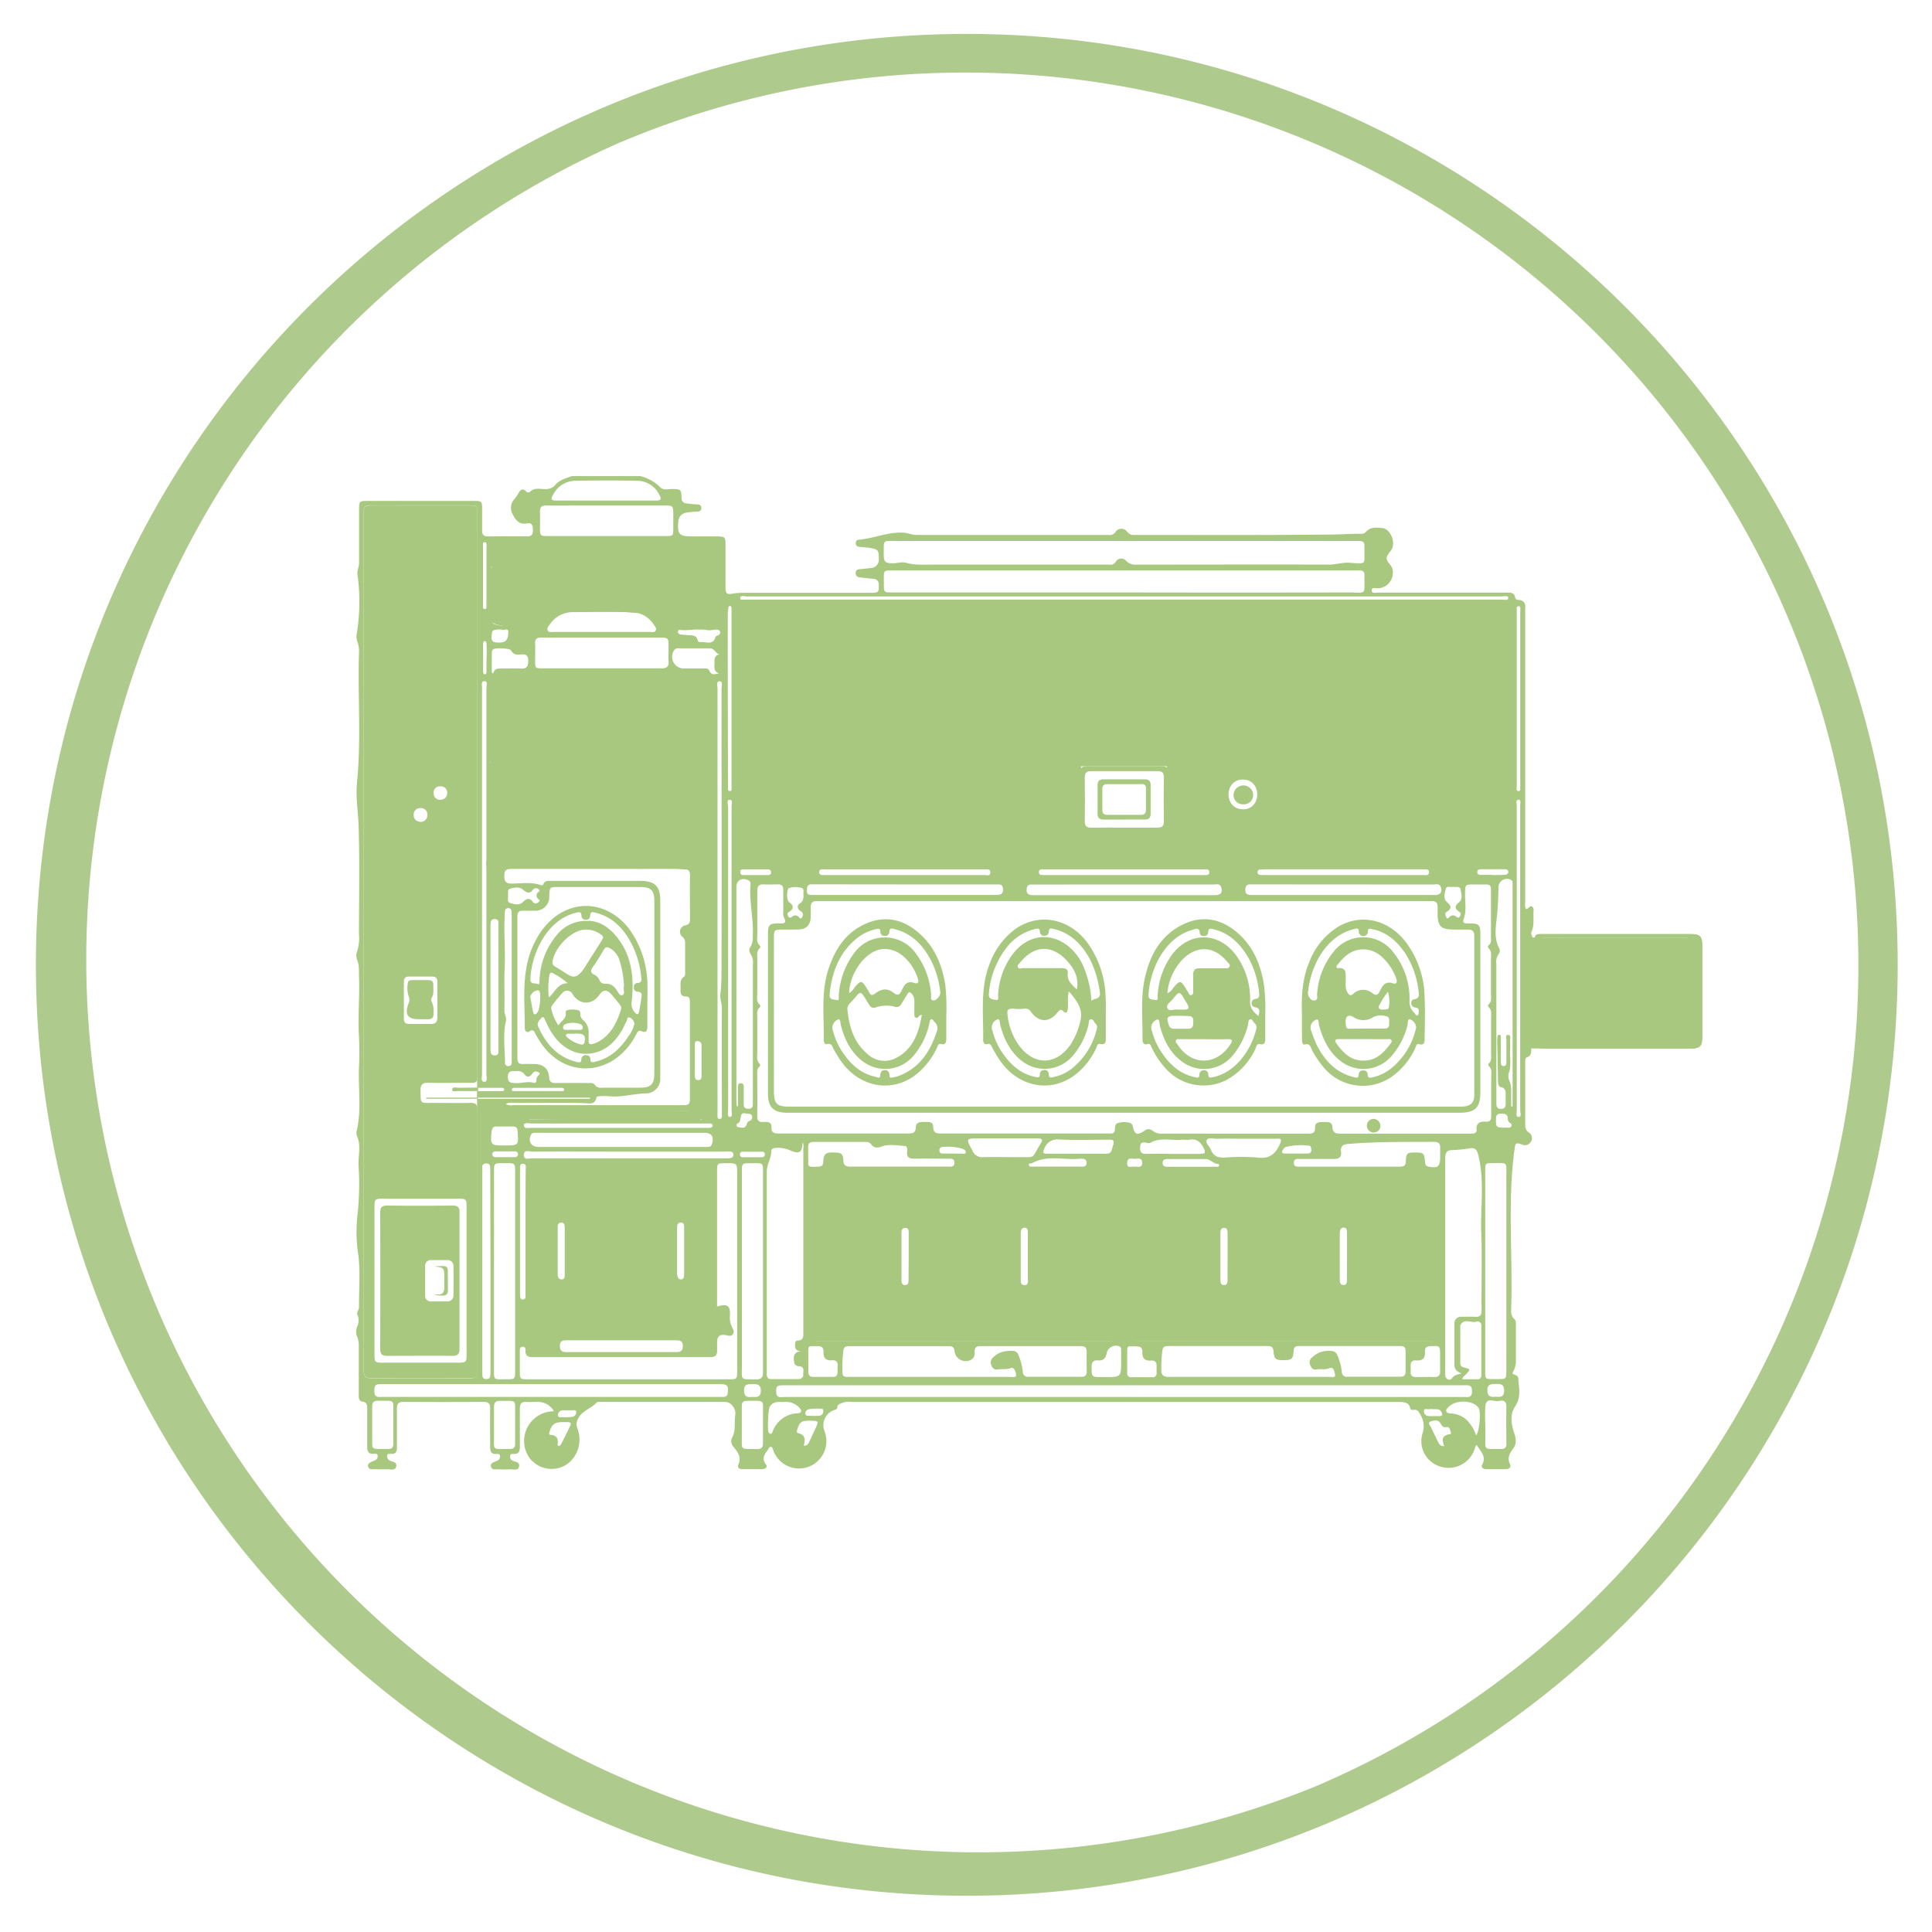 <svg id="Layer_1" data-name="Layer 1" xmlns="http://www.w3.org/2000/svg" viewBox="0 0 500 500"><defs><style>.cls-1{fill:#aecb8d;}.cls-2{fill:#a7c87e;}</style></defs><path class="cls-1" d="M250.2,18.78a231,231,0,0,1,89.88,443.69A231,231,0,0,1,160.32,36.93,229.43,229.43,0,0,1,250.2,18.78m0-10C117.15,8.78,9.29,116.65,9.29,249.7S117.15,490.62,250.2,490.62,491.12,382.75,491.12,249.7,383.26,8.78,250.2,8.78Z"/><path class="cls-2" d="M136.65,301V346.2h48V301Zm8.68,30.1c-.86,0-1-.73-1-1.42q0-6,0-12c0-.63.1-1.3.94-1.28s.88.71.88,1.33c0,2,0,4.06,0,6.09h0c0,1.92,0,3.85,0,5.78C146.15,330.25,146.26,331.1,145.33,331.13Zm31.73-1.42c0,.6,0,1.37-.77,1.43s-1-.7-1.06-1.39q0-6,0-12c0-.63.1-1.31.92-1.33,1,0,.9.79.91,1.44,0,2,0,4,0,5.94S177.07,327.73,177.06,329.71Z"/><path class="cls-2" d="M117.14,312q-8.48.09-17,0c-1.36,0-1.74.52-1.74,1.81q.06,17.63,0,35.27c0,1.45.54,1.82,1.89,1.81,5.6,0,11.2-.06,16.8,0,1.42,0,1.84-.52,1.83-1.88,0-5.8,0-11.6,0-17.41s0-11.81,0-17.71C119,312.55,118.58,312,117.14,312Zm.21,23.12a1.53,1.53,0,0,1-1.72,1.69c-1.32,0-2.64,0-4,0a1.45,1.45,0,0,1-1.6-1.62c0-1.27,0-2.54,0-3.82s0-2.44,0-3.66a1.46,1.46,0,0,1,1.62-1.61h4a1.55,1.55,0,0,1,1.71,1.71Q117.41,331.46,117.35,335.13Z"/><path class="cls-2" d="M112.34,327.75c2.64.31,2.64.31,2.64,3.05,0,.81,0,1.63,0,2.44,0,1.19-.41,1.85-1.68,1.77-.34,0-.68,0-1,0a6,6,0,0,0,2,.28c1.17.1,1.7-.37,1.62-1.57,0-.92,0-1.83,0-2.75C115.78,327.56,116.55,327.49,112.34,327.75Z"/><path class="cls-2" d="M108.46,263.77h.31c.66,0,1.32,0,2,0,1,.05,1.47-.46,1.42-1.47a5.94,5.94,0,0,0-.43-3,1.12,1.12,0,0,1,0-1.17c.62-1,.34-2.17.38-3.27,0-.83-.38-1.2-1.2-1.2-1.43,0-2.85,0-4.27,0-.53,0-1.07.1-1.12.77a6.92,6.92,0,0,0,.17,3.3,2.33,2.33,0,0,1,0,2C104.66,262.59,105.5,263.77,108.46,263.77Z"/><path class="cls-2" d="M209.14,302.13v45.05H372.72V302.13Zm26,29c0,.66,0,1.47-.94,1.45s-.89-.84-.9-1.5q0-5.93,0-11.87c0-.66.06-1.46,1-1.44s.87.83.87,1.49c0,2,0,3.95,0,5.93S235.15,329.15,235.13,331.13Zm30.9.13c0,.62,0,1.34-.88,1.34s-1-.68-1-1.31q0-6.1,0-12.22c0-.63.18-1.33.95-1.34,1,0,.88.82.89,1.47,0,2,0,4,0,5.95S266,329.22,266,331.26Zm51.65-.15c0,.67,0,1.48-.92,1.47s-.93-.81-.93-1.48c0-4,0-7.91,0-11.87,0-.67.07-1.46.95-1.46s.9.81.91,1.47c0,2,0,4,0,5.94S317.7,329.13,317.68,331.11Zm30.9,0c0,.66,0,1.48-.91,1.45s-.94-.82-.94-1.49q0-6,0-11.91c0-.68.13-1.45,1-1.46s.86.86.86,1.5c0,2,0,4.07,0,6.1S348.6,329.2,348.58,331.14Z"/><path class="cls-2" d="M327.45,262.39c0,2.63,0,4.52,0,6.4,0,.83-.09,1.72-1.36,1.44-.91-.19-.93.66-1.16,1.14a17.47,17.47,0,0,1-7.69,8.22,13.12,13.12,0,0,1-15.71-3.23A22,22,0,0,1,298,271c-.2-.45-.31-1-1.07-.78-1,.28-1.26-.49-1.25-1.24.08-5.29-.55-10.62.6-15.84,1.33-6,4.13-11.14,9.93-13.92,4.88-2.34,9.59-1.51,13.71,1.9,4.39,3.62,6.42,8.55,7.24,14.07A50.19,50.19,0,0,1,327.45,262.39Zm-1.75.55c.21-1.05.6-1.95-.79-2.25a1.09,1.09,0,0,1-1-1,1.07,1.07,0,0,1,1-1.16c1.05-.12,1-.8.95-1.54a23.1,23.1,0,0,0-2.78-9.14c-2.1-3.57-4.87-6.38-9.09-7.38-.76-.18-1.28-.26-1.31.78a1,1,0,0,1-1,1c-.56.05-1.15-.22-1.18-.75-.09-1.64-1.09-1.07-1.9-.85-7.26,2-11.05,10.35-11.37,16.91-.07,1.28,1.14,1.07,1.75,1.24.85.22.6-.73.62-1.19a19.75,19.75,0,0,1,3.09-9.63c4.52-7.1,12.86-7.2,17.56-.24a19.07,19.07,0,0,1,3.27,11.4C323.46,260.81,324.32,261.88,325.7,262.94Zm-.53,3.15a1.4,1.4,0,0,0-.55-1.35c-.35-.34-.51-1.07-1.07-.94s-.43.86-.54,1.32a19.64,19.64,0,0,1-3.86,7.88,9.56,9.56,0,0,1-13.38,1.64c-3.06-2.33-4.65-5.57-5.6-9.2-.15-.58,0-1.74-.71-1.58a2.31,2.31,0,0,0-1.53,2.06,2.37,2.37,0,0,0,.19.89,17.91,17.91,0,0,0,2,4.78c2.16,3.46,4.86,6.27,9.06,7.17.6.13,1.21.39,1.23-.67a1.07,1.07,0,0,1,1.21-1.1,1.06,1.06,0,0,1,1.1,1.07c0,1,.54.84,1.2.7C319.94,277.55,324,271.38,325.17,266.09ZM302.12,257c.94-.23,1.16-.93,1.57-1.41,1.63-1.92,1.89-1.91,3.19.21a7.77,7.77,0,0,0,.48.78c.29.37.36,1.14,1,.92s.42-.87.43-1.36c0-1.28,0-2.55,0-3.82s.46-1.75,1.71-1.72c2.18,0,4.37,0,6.55,0,.45,0,1,0,1.18-.5s-.24-.75-.49-1.05c-3.55-4.37-8.17-4.55-12-.42A14.54,14.54,0,0,0,302.12,257Zm9.56,11.94h-6.25c-.38,0-.88-.16-1.1.29s.19.75.41,1.08c3.61,5.58,10.09,5.55,13.68-.05.59-.91.59-1.35-.65-1.33C315.74,269,313.71,268.94,311.68,268.94Zm-6.19-6.06h-1.37c-2.05,0-2.32.43-1.64,2.36a1.29,1.29,0,0,0,1.37,1c1.22,0,2.44,0,3.67,0,.89,0,1.24-.42,1.29-1.31.08-1.76-.11-2-1.94-2Zm-.94-1.59h1.65c1.55,0,1.71-.3.95-1.67-.15-.27-.32-.52-.48-.78-1.41-2.38-1.45-2.41-3.2-.2-.56.7-1.81,1.37-1.34,2.3S303.8,261.14,304.55,261.29Z"/><path class="cls-2" d="M336.94,262.26c-.14-3.95,0-8.61,1.81-13.06a18.53,18.53,0,0,1,7.53-9.34c5.94-3.54,13-1.91,17.5,3.9a24.27,24.27,0,0,1,4.91,14.35c.16,3.51.06,7,0,10.53,0,.89.09,2-1.46,1.59-.71-.18-.74.55-.95,1a18.67,18.67,0,0,1-6.13,7.45,13.12,13.12,0,0,1-17.52-2.37,25.91,25.91,0,0,1-3-4.39c-.44-.82-.51-2-2-1.6-.59.14-.67-.77-.67-1.33C336.93,267,336.94,265,336.94,262.26Zm15.87-16.56c-3,0-5,1.8-6.67,4-.25.32-.51.89.21.84,2.12-.14,1.88,1.27,1.92,2.62s-.27,2.54.48,3.72c.44.7.73.95,1.48.31a3.7,3.7,0,0,1,4.92-.17c1,.74,1.41.52,1.92-.46.69-1.34,1.32-2.77,3.41-2.08,1,.32,1.2-.36.85-1.28a13.68,13.68,0,0,0-3.9-5.74A7,7,0,0,0,352.81,245.7ZM338.49,257c0,1,.9,2.1,1.81,1.9s.52-1.07.57-1.67a19.21,19.21,0,0,1,4.26-10.92,9.72,9.72,0,0,1,15.48.18,19,19,0,0,1,4.17,12.33,4,4,0,0,0,1.23,3.3c.28.25.38.83.91.62.15-.07.23-.43.24-.67,0-.43.16-.95-.39-1.2-.23-.1-.5-.09-.74-.18a1.16,1.16,0,0,1-.82-1,1,1,0,0,1,.86-1.1c1.15-.16,1.19-.92,1.08-1.79a22.62,22.62,0,0,0-3.69-10.4c-2.08-2.95-4.69-5.23-8.38-5.95-.63-.13-1.07-.22-1.09.68a1.08,1.08,0,0,1-1.21,1.11,1.13,1.13,0,0,1-1.13-1.2c0-.77-.41-.83-1-.66s-1,.27-1.46.43C343,243,339.18,249.84,338.49,257Zm28,9.09a1.67,1.67,0,0,0,0-.25,2.45,2.45,0,0,0-1.48-2c-.86-.21-.61.95-.75,1.48a19.19,19.19,0,0,1-4,7.83,9.56,9.56,0,0,1-13.16,1.56c-3.14-2.34-4.69-5.65-5.72-9.3-.16-.55,0-1.76-.73-1.53a2.23,2.23,0,0,0-1.48,2.24,2.45,2.45,0,0,0,.19.74,39.11,39.11,0,0,0,1.46,3.68c2.06,4,4.93,7.08,9.49,8.2.67.17,1.31.43,1.34-.7a1,1,0,0,1,1.14-1,1,1,0,0,1,1.16,1c0,1.09.63.9,1.34.74,3.38-.72,5.79-2.87,7.83-5.48A18.38,18.38,0,0,0,366.45,266.11Zm-13.64,2.83h-6.4c-.69,0-1.2.2-.66,1,1.8,2.58,3.86,4.7,7.4,4.56,3.05-.12,4.87-2,6.52-4.21.23-.3.63-.65.37-1.08s-.74-.25-1.13-.25Zm1-2.73h4.58A1,1,0,0,0,359.5,265c-.05-.75.35-1.81-.78-2a4.61,4.61,0,0,0-3.29.2,4.55,4.55,0,0,1-5.17,0c-.54-.34-1.24-.54-1.7,0s-.33,1.56-.21,2.35.68.68,1.2.68Zm5.39-9.55a18,18,0,0,0-2.06,3.12c-.24.37-.56.85-.23,1.25s1,.22,1.57.23.93-.19.95-.75A9.27,9.27,0,0,0,359.22,256.66Z"/><path class="cls-2" d="M286.18,263c0,1.89,0,3.77,0,5.66,0,.88,0,1.83-1.43,1.52-.81-.18-.84.62-1.06,1.07a18.4,18.4,0,0,1-5.79,7.17c-6.19,4.38-14.05,2.9-18.83-3.57a32.32,32.32,0,0,1-2.15-3.51c-.37-.67-.49-1.42-1.61-1.1-.54.16-.88-.5-.87-1,.12-6.74-.88-13.58,1.79-20.09a19.34,19.34,0,0,1,6.39-8.6c6.19-4.52,14.31-2.9,19,3.7a25.19,25.19,0,0,1,4.52,14.05C286.24,259.88,286.18,261.46,286.18,263Zm-9.56-6.47c-.42,1.66-.11,3.08-.27,4.46-.09.75-.23,1.61-1.27.64-.7-.64-1.05,0-1.45.45-2.1,2.61-4.81,2.56-6.79-.17a1.63,1.63,0,0,0-1.64-.87,13.34,13.34,0,0,1-3,0c-.73,0-1.63,0-1.49,1.19a16.53,16.53,0,0,0,3.22,8.61c3.93,5,9.39,4.79,13.07-.41a19.1,19.1,0,0,0,2.55-6C280.46,261.2,278.71,259,276.62,256.57Zm5.84,2.5c.75-.77,2.5-.33,2.18-2.21a26.94,26.94,0,0,0-2.57-8.59c-2.1-3.78-4.91-6.74-9.31-7.81-.7-.17-1.3-.35-1.34.74a1,1,0,0,1-1.16,1,1,1,0,0,1-1.13-1c0-.95-.51-.9-1.21-.74a13.21,13.21,0,0,0-7.32,4.69,22.26,22.26,0,0,0-4.68,12.07c-.18,1.55,1.18,1.44,1.91,1.6s.45-.83.48-1.3a19.23,19.23,0,0,1,3.3-9.88c3.81-5.62,10-6.71,15-2.61a14,14,0,0,1,4.12,6A25.92,25.92,0,0,1,282.46,259.07Zm1.44,7a1,1,0,0,0-.29-1c-.46-.43-.66-1.37-1.37-1.24-.55.1-.43.95-.55,1.47a19.26,19.26,0,0,1-3.84,7.73,9.58,9.58,0,0,1-13.39,1.59c-3-2.34-4.6-5.6-5.58-9.22-.15-.56,0-1.76-.72-1.53a2.21,2.21,0,0,0-1.49,2.24,3.8,3.8,0,0,0,.18.74,18.45,18.45,0,0,0,2.08,4.9c2.16,3.41,4.87,6.13,9,7,.69.14,1.18.25,1.19-.73a1.08,1.08,0,0,1,1.11-1.06,1,1,0,0,1,1.17,1c0,1.24.72.93,1.42.78,3.28-.69,5.64-2.75,7.63-5.26A18.38,18.38,0,0,0,283.9,266.06Zm-5.21-10c.57-3-.68-5.32-2.49-7.31-3.93-4.33-8.47-4.17-12.18.35-.3.37-.88.76-.57,1.28s.84.2,1.29.2q4.93,0,9.87,0c.95,0,1.87.15,1.73,1.35C276.12,253.89,277.42,254.84,278.69,256.08Z"/><path class="cls-2" d="M244.9,263c0,1.94,0,3.87,0,5.81,0,.85-.14,1.71-1.4,1.39-.75-.18-.78.51-1,.92a19.11,19.11,0,0,1-5.75,7.22c-6.2,4.53-14.26,3-19-3.58-.72-1-1.32-2.06-1.94-3.11-.44-.72-.48-1.81-1.88-1.42-.49.14-.76-.61-.75-1.13.12-6.09-.74-12.25,1.2-18.21,1.62-5,4.29-9.29,9.22-11.63s9.59-1.6,13.73,1.79c4.4,3.6,6.5,8.5,7.33,14A56.83,56.83,0,0,1,244.9,263Zm-6.33-.38c-.88.05-.91,1-1.51.77s-.39-1-.42-1.51,0-1,0-1.52c0-1.06.17-2.14-.6-3.07-.46-.56-.79-.75-1.22,0s-1.07,1.74-1.6,2.6a1.31,1.31,0,0,1-1.63.65,8.61,8.61,0,0,0-4.95.17,1.22,1.22,0,0,1-1.58-.52c-.32-.45-.6-.94-.89-1.42-1.45-2.31-1.49-2.34-3.17-.24-.67.84-1.82,1.53-1.69,2.78.46,4.34,1.6,8.41,5.11,11.39a6.42,6.42,0,0,0,7.53,1.08C236.29,271.5,237.79,267.35,238.57,262.64Zm-18.8-5.6a4.56,4.56,0,0,0,1.37-1.44c1.64-1.94,1.89-1.92,3.19.2.21.35.44.69.62,1.05.38.75.74.88,1.5.31,1.73-1.31,3.24-1.43,4.76-.24,1.1.86,1.56.63,2.11-.49.66-1.36,1.3-2.77,3.36-2,.77.31,1.23-.22.87-1.15a13.83,13.83,0,0,0-2-3.9c-1.62-2-3.4-3.52-6.18-3.76C224.19,245.23,219.74,252.14,219.77,257Zm23.58-.15a23.63,23.63,0,0,0-2.36-8.23c-2.08-4-5-7.08-9.52-8.2-.73-.18-1.28-.31-1.32.76a1,1,0,0,1-1.17,1,1,1,0,0,1-1.13-1c0-1-.54-.88-1.22-.72a12,12,0,0,0-5,2.45c-3.86,3.17-5.8,7.4-6.64,12.21a18,18,0,0,0-.29,2.42c0,1.32,1.25,1.06,1.91,1.27s.42-.73.46-1.17A20.41,20.41,0,0,1,220.8,247a9.84,9.84,0,0,1,16.17-.32,19.91,19.91,0,0,1,4,10.88c0,.46-.24,1.11.4,1.33S243.35,258,243.35,256.89Zm-12.46,22,.6-.12a11.58,11.58,0,0,0,1.31-.38c5.22-2.08,7.95-6.24,9.61-11.34a2.2,2.2,0,0,0-.61-2.61c-.25-.23-.39-.72-.78-.64s-.39.65-.48,1a19.18,19.18,0,0,1-4,8.3,9.58,9.58,0,0,1-13.28,1.57c-3.11-2.36-4.69-5.66-5.65-9.34-.15-.54-.07-1.63-.65-1.48a2.35,2.35,0,0,0-1.56,2.05,3,3,0,0,0,.2,1,18.14,18.14,0,0,0,1.87,4.5c2.16,3.53,4.88,6.4,9.14,7.3.46.1,1.16.6,1.22-.46,0-.77.43-1.3,1.22-1.28s1.13.59,1.15,1.35C230.21,278.82,230.44,279,230.89,278.86Z"/><path class="cls-2" d="M291,215.44c-3.26,0-6.52,0-9.78,0-1.22,0-1.74-.46-1.73-1.71q.06-6.87,0-13.75c0-1.27.56-1.68,1.76-1.67q9.71,0,19.4,0c1.29,0,1.84.45,1.82,1.78q-.06,6.79,0,13.59c0,1.36-.59,1.77-1.85,1.76C297.36,215.42,294.15,215.44,291,215.44Zm-.06-1.25c2.85,0,5.71,0,8.56,0,1.23,0,1.73-.38,1.71-1.66-.06-3.77-.05-7.54,0-11.31,0-1.15-.35-1.65-1.58-1.65-5.75,0-11.51,0-17.27,0-1.31,0-1.64.54-1.63,1.74.05,3.72.07,7.44,0,11.16,0,1.38.53,1.76,1.81,1.73C285.28,214.15,288.09,214.19,290.89,214.19Z"/><path class="cls-2" d="M321.71,208.15a2.38,2.38,0,0,1-2.47-2.32,2.54,2.54,0,1,1,5.08-.05A2.4,2.4,0,0,1,321.71,208.15Z"/><path class="cls-2" d="M355.41,293.1a1.77,1.77,0,0,1-.05-3.53,1.85,1.85,0,0,1,1.9,1.78A1.74,1.74,0,0,1,355.41,293.1Z"/><path class="cls-2" d="M167.54,259.88c0,1.94,0,3.87,0,5.8,0,.84-.25,1.72-1.32,1.26s-1.23.14-1.59.79a17.11,17.11,0,0,1-6.3,6.9c-6.62,3.8-14.33,1.66-18.64-5.17-.38-.6-.76-1.21-1.08-1.84s-.6-1.4-1.64-.66c-.55.4-1.15-.12-1.15-.77,0-7.84-1.11-15.84,3-23.15a17.72,17.72,0,0,1,5.13-6c6.84-4.84,14.52-2.38,18.87,3.36a24.91,24.91,0,0,1,4.73,14.26C167.61,256.42,167.54,258.15,167.54,259.88Zm-23,5.45c.7-1.14,2.11-1.68,1.87-3.26-.06-.4.26-.66.66-.7a6,6,0,0,1,2.57.08c.77.25.44,1.05.62,1.59a2.68,2.68,0,0,0,.8,1.1,4,4,0,0,1,1.27,3.15c0,.66,0,1.33,0,2,0,.82.32,1.14,1.13.86a7.84,7.84,0,0,0,1.28-.48c3.38-1.86,4.93-5,6-8.51a1.21,1.21,0,0,0-.32-1.13,37.9,37.9,0,0,0-2.43-2.94c-1-1.05-2-.88-2.86.35-1.83,2.72-5.15,2.7-6.88-.05a1.59,1.59,0,0,0-2.75-.36c-.92.94-1.7,2-2.53,3.05a1.25,1.25,0,0,0-.26,1.15A11.88,11.88,0,0,0,144.49,265.33Zm7.41-27c2.76-.1,5.22,1.31,7.21,3.6,4.39,5,5,11.08,4.31,17.38a3.26,3.26,0,0,0,.77,2.64c.59.73,1,.72,1.17-.21.25-1.25.44-2.51.63-3.76.1-.72,0-1.29-1-1.33a1,1,0,0,1-1-1.17,1,1,0,0,1,.88-1.09c1.3,0,1.13-.92,1-1.72a23.55,23.55,0,0,0-2.35-8.17c-2-4-4.87-7.13-9.43-8.3-.77-.2-1.38-.35-1.41.81a1,1,0,0,1-1.17,1,1,1,0,0,1-1.07-.9c0-1.45-.88-1-1.66-.83-7.33,1.9-11.34,10.51-11.57,17.24,0,1.32,1.34.81,2,1.19.41.24.35-.77.38-1.21A19.13,19.13,0,0,1,144.09,242,9.64,9.64,0,0,1,151.9,238.33Zm4.13,4.48a1,1,0,0,0-.54-.94,6.34,6.34,0,0,0-4.89-1.2c-3.38.69-7.14,4.74-7.66,8.15a1.23,1.23,0,0,0,.74,1.35c.94.6,1.89,1.18,2.82,1.79,1.78,1.15,2.58,1.07,4-.5a5.8,5.8,0,0,0,.53-.74c1.53-2.39,3.05-4.79,4.58-7.19C155.8,243.28,155.93,243,156,242.81Zm8.1,22.34a1.92,1.92,0,0,0-1.24-1.82c-.68-.27-.61.73-.88,1.15s-.57,1.19-.89,1.77c-1.56,2.78-3.59,5.1-6.75,6.05-4.63,1.41-9.18-.76-12-5.62A27.26,27.26,0,0,1,141,263.8c-.3-.7-.59-.72-1.06-.16s-1.06,1.16-.67,2c2,4.53,5,8,10.06,9.21.63.16,1.09.2,1.12-.68a1.07,1.07,0,0,1,1.22-1.09,1,1,0,0,1,1.11,1c0,1,.57.85,1.23.7,3.88-.88,6.51-3.38,8.62-6.57A8.58,8.58,0,0,0,164.13,265.15Zm-2.68-9.85a25.82,25.82,0,0,0-1.3-7.15,5.11,5.11,0,0,0-2.45-2.78c-.71-.43-1.09-.22-1.47.41-.9,1.48-1.77,3-2.78,4.37-.73,1-.77,1.65.46,2.19a2.59,2.59,0,0,1,1.2,1.34,1.38,1.38,0,0,0,1.44.91,3.09,3.09,0,0,1,2.84,1.42c.48.6.86,1.81,1.65,1.54S161.25,256.09,161.45,255.3Zm-14.55-.83a20.28,20.28,0,0,0-3.83-2.6c-.58-.35-.84,0-.95.56a20.61,20.61,0,0,0-.13,5.7C143.7,256.73,144.33,254.46,146.9,254.47ZM137.22,258c.24,1.25.47,2.49.7,3.74.06.3.12.66.44.75s.51-.25.71-.47c.66-.75,1-4.68.52-5.5a.52.52,0,0,0-.33-.24A2.27,2.27,0,0,0,137.22,258Zm11.48,9.53c-.55,0-1.12,0-1.67,0s-.8.4-.29.87a7.77,7.77,0,0,0,3.59,1.9c.69.15.88-.19,1-.8C151.51,267.79,151.11,267.47,148.7,267.49Zm-.56-1c.56,0,1.12,0,1.67,0,.4,0,.91.06,1-.45a.94.94,0,0,0-.69-1.06,5.52,5.52,0,0,0-3.72,0,.92.92,0,0,0-.66,1.07c.12.5.63.42,1,.44S147.69,266.49,148.14,266.49Z"/><path class="cls-2" d="M290.83,212.1c-1.72,0-3.45,0-5.18,0-1.07,0-1.6-.41-1.6-1.52q0-3.66,0-7.31c0-1.07.43-1.59,1.54-1.58q5.34,0,10.67,0c1,0,1.52.41,1.52,1.44,0,2.49,0,5,0,7.47,0,1.12-.56,1.52-1.61,1.5C294.39,212.08,292.61,212.1,290.83,212.1Zm.14-1.22c1.43,0,2.85,0,4.27,0,.87,0,1.33-.34,1.33-1.26,0-1.83,0-3.65,0-5.48a1,1,0,0,0-1.2-1.21h-8.84c-.92,0-1.26.45-1.25,1.32,0,1.78,0,3.55,0,5.33,0,.89.39,1.3,1.29,1.3C288,210.87,289.5,210.88,291,210.88Z"/><path class="cls-2" d="M190.48,155.29v67.56H391.22V155.29ZM302,215H279.78v-16.7H302Zm19.66-5.57c-5,0-4.95-7.69,0-7.69S326.63,209.46,321.68,209.46Z"/><path class="cls-2" d="M110.3,284.35h13.44v-.29H110.29Z"/><path class="cls-2" d="M118.81,281.51c-.64,0-1.77-.37-1.8.49,0,.7,1.1.34,1.7.36,1.62.05,3.25,0,4.87,0h.16v-.89C122.1,281.48,120.46,281.47,118.81,281.51Z"/><path class="cls-2" d="M121.22,130.82H106.08c-3.41,0-6.82,0-10.24,0-1.26,0-1.79.44-1.67,1.69,0,.51,0,1,0,1.53V320.75c0,11.31,0,22.62,0,33.93,0,1.52.44,2,2,2q12.77-.09,25.53,0c1.24,0,1.85-.27,1.85-1.69q0-33.92,0-67.85c0-1.39-.55-1.73-1.82-1.71-3.21.06-6.42,0-9.63,0-3.54,0-3.19.36-3.27-3.33,0-1.41.54-1.89,1.9-1.87,3.51.05,7,0,10.55,0,2.24,0,2.25,0,2.25-2.32V133.09C123.5,130.82,123.49,130.82,121.22,130.82Zm-12.41,78.31a1.63,1.63,0,0,1,1.78,1.68,1.73,1.73,0,0,1-1.74,1.9c-1-.11-1.77-.63-1.79-1.7A1.68,1.68,0,0,1,108.81,209.13Zm9.94,101.1c1.84,0,2,.16,2,2q0,9.54,0,19.1t0,19.25c0,1.93-.15,2.07-2.11,2.07H98.92c-1.84,0-2-.17-2-2q0-19.19,0-38.36c0-1.92.15-2.07,2.11-2.07ZM111.57,265c-1.88,0-3.77,0-5.66,0-1,0-1.39-.39-1.39-1.37,0-3.16,0-6.31,0-9.47,0-.93.33-1.44,1.33-1.43,2,0,4,0,6,0,1,0,1.35.48,1.34,1.42,0,1.53,0,3.05,0,4.58s0,3.06,0,4.58C113.19,264.43,112.78,265,111.57,265Zm2.33-58a1.64,1.64,0,0,1-1.66-1.81,1.54,1.54,0,0,1,1.73-1.67,1.61,1.61,0,0,1,1.77,1.68C115.75,206.34,115,206.92,113.9,207Z"/><polygon class="cls-2" points="123.74 129.62 123.74 129.6 123.53 129.6 123.74 129.62"/><path class="cls-2" d="M437.31,241.71q-18.88,0-37.76,0c-2.26,0-2.26,0-2.61,2.16.25-1-1-1.79-.58-2.74.71-1.58.45-3.2.49-4.81,0-.58.23-1.3-.37-1.7s-.88.65-1.52.66c-.45-.64-.24-1.38-.24-2.06q0-37.2,0-74.42c0-.51,0-1,0-1.53a1.65,1.65,0,0,0-1.59-2c-.4-.05-.92-.08-1-.56-.19-1.47-1.25-1.34-2.28-1.34q-16.59,0-33.17,0c-.63,0-1.75.35-1.7-.66,0-.8,1.1-.44,1.7-.46a4,4,0,0,0,3.77-3.69,3,3,0,0,0-.49-2.17c-1.48-1.8-1.45-2.06,0-3.91s-.09-5.63-2.17-5.81c-1.54-.14-3.2-.38-4.39,1.09a1.51,1.51,0,0,1-1.27.38c-2.52,0-5.05.17-7.55.2-17,.18-33.94.09-50.9.1a2.1,2.1,0,0,1-2-.86,1.84,1.84,0,0,0-2.9-.05,1.79,1.79,0,0,1-1.9.91q-24.84,0-49.68,0c-1.2,0-2.26-.52-3.44-.59-3.94-.21-7.57,1.48-11.41,1.82a.86.86,0,0,0-.9.85c0,.63.33.93.93,1,.91.09,1.82.13,2.73.28,2.18.36,2.33.61,2.32,2.75a2.15,2.15,0,0,1-2.12,2.46c-.85.1-1.71.2-2.57.27-.65.05-1.28.13-1.29,1s.57,1.11,1.3,1.18c1.11.11,2.23.23,3.34.36a1.36,1.36,0,0,1,1.34,1.52c.08,1.88-.08,2.09-2,2.09H192.27a14.13,14.13,0,0,0-2.59.2c-1.6.29-1.92,0-1.92-1.59,0-3.72,0-7.44,0-11.16,0-1.91-.16-2-2.12-2.06h-6.57c-3.26,0-3.82-.56-3.53-3.72a2.4,2.4,0,0,1,2.08-2.42,21.6,21.6,0,0,1,2.89-.29c.57,0,1-.28,1-.92s-.4-.9-1-.93a23.2,23.2,0,0,1-2.88-.28,1.27,1.27,0,0,1-1.24-1.4c-.12-2.29-.16-2.25-2.48-2.31-1,0-2.22.42-3.07-.47a11.06,11.06,0,0,0-5.13-2.87H148c-1.58.57-3.22,1-4.37,2.37a3.22,3.22,0,0,1-2.59,1c-1.32,0-2.76-.46-3.89.73a.73.73,0,0,1-1-.14c-.84-.86-1.4-.47-1.92.36a8.4,8.4,0,0,1-1,1.53,3.3,3.3,0,0,0-.58,3.95c.67,1.41,1.63,2.85,3.72,2.44,1.22-.25,1.56.51,1.55,1.63s-.23,1.75-1.51,1.73c-3.37-.05-6.73,0-10.09,0-1.1,0-1.58-.39-1.55-1.52,0-1.88,0-3.77,0-5.65s-.17-2-2-2H94.93c-1.85,0-2,.18-2,2,0,4.68,0,9.37,0,14,0,1.05-.53,2-.42,3a51.09,51.09,0,0,1-.16,15.27,3.86,3.86,0,0,0,.12,2.11,7.22,7.22,0,0,1,.43,3.14c-.33,11.12.61,22.26-.51,33.39-.37,3.71.3,7.48.42,11.22.29,9.31.1,18.64.09,28a11,11,0,0,1-.49,4.51,2.9,2.9,0,0,0,0,2.09c.63,1.44.44,2.9.5,4.36.21,5.2-.32,10.4,0,15.6a77.85,77.85,0,0,1,0,7.79c-.24,5.47.68,11-.56,16.41a2.25,2.25,0,0,0,0,1.36c1.16,2.51.34,5.17.44,7.72a73.08,73.08,0,0,1-.33,13.38,39.12,39.12,0,0,0,.3,10c.51,4.37.12,8.85.15,13.28,0,.73-.71,1.36-.39,2a3.72,3.72,0,0,1-.1,3.08,3.36,3.36,0,0,0,0,2.55,6.42,6.42,0,0,1,.43,2.83q0,6.11,0,12.22c0,.77-.06,1.67,1,1.8s1.19.88,1.18,1.75c0,3.31,0,6.62,0,9.93,0,1.14.28,1.89,1.62,1.82.4,0,1-.19,1.09.5a1.17,1.17,0,0,1-.74,1.22c-.29.12-.58.21-.85.35-.51.25-1.07.52-.88,1.23s.7.68,1.23.69c1.27,0,2.55.05,3.82,0,.8,0,2,.41,2.22-.75s-.93-1.13-1.6-1.47a1.21,1.21,0,0,1-.75-1.22c0-.68.65-.55,1.06-.54,1.17.05,1.48-.56,1.47-1.61,0-3.36,0-6.72,0-10.08,0-1.33.43-1.78,1.77-1.77q10.32.07,20.64,0c1.37,0,1.75.51,1.72,1.8-.06,3.26,0,6.52,0,9.78,0,1.21.22,2,1.65,1.89.35,0,.8,0,.88.42a1.15,1.15,0,0,1-.46,1.22c-.16.11-.38.14-.55.24-.61.32-1.53.49-1.3,1.42s1.15.66,1.82.68a31.24,31.24,0,0,0,3.21,0c.8,0,2,.43,2.23-.72s-.92-1.17-1.63-1.49a1.14,1.14,0,0,1-.68-1.24c0-.58.55-.54.93-.53,1.35.07,1.6-.71,1.59-1.85,0-3.31,0-6.62,0-9.93,0-1.26.45-1.75,1.7-1.67s2.25-.06,3.36,0a4.78,4.78,0,0,1,3.77,2.43,7.66,7.66,0,0,0-6.61,11.65,7.17,7.17,0,0,0,8.17,2.92c3.86-1.23,6-5.74,4.62-9.86a3.19,3.19,0,0,1-.31-1.75c.6-3,3.65-3.46,5.29-5.35.1-.11.39-.05.6-.05h32.4a2.49,2.49,0,0,1,2.08,1.06,3,3,0,0,1,.64,2.52c-.26,1.93.25,3.93-.84,5.79a2.08,2.08,0,0,0,.44,2.27c1.1,1.36,2.11,2.74,1.2,4.69-.29.62.3,1.06.94,1.07,1.78,0,3.57,0,5.35,0,.7,0,1.4-.55.92-1.16-1.19-1.5-.47-2.6.42-3.78.24-.32.32-.83.8-.82s.5.57.65.92a7.08,7.08,0,1,0,13.16-5.21,4.17,4.17,0,0,1,2.67-5.26c.39-.1.72-.3.73-.68,0-.75.62-.83,1.09-1.09a5.2,5.2,0,0,1,2.7-.31H361.24c.41,0,.82,0,1.22,0,1.07.1,2.16.16,2.47,1.53a.69.69,0,0,0,.82.54c1.16-.26,1.48.57,1.91,1.34a5.63,5.63,0,0,1,.47,4.76,6.87,6.87,0,0,0,4.67,8.57,7.09,7.09,0,0,0,8.78-4.39c.15-.38.13-.87.59-1.21.94,1.64,2.62,2.91,1.41,5.12-.39.7.32,1.12,1,1.13,1.73,0,3.47.05,5.2,0,.78,0,1.38-.46,1-1.28-.78-1.62-.08-2.86.84-4.06s.74-2.53.25-4c-.75-2.26-1.17-4.81.23-6.86,1.63-2.43,1-4.82.83-7.32-.09-1.08-1.75-.74-1.43-1.55a6.12,6.12,0,0,0,.81-2.38c0-3.2,0-6.41,0-9.62,0-.62.09-1.33-.39-1.75-.95-.84-.86-1.9-.83-3,.44-13.68-1-27.41.88-41.06.2-1.52.28-1.68,1.9-1.14a1.75,1.75,0,0,0,2.28-.67,1.69,1.69,0,0,0-.49-2.43,2,2,0,0,1-.93-1.78c0-5.45,0-10.9,0-16.35,0-.5-.09-1.14.48-1.35,1.16-.42,1.05-1.35,1.07-2.27,0-1.75,0-1.75.62-2.38.73,2.41.73,2.41,3.57,2.41h36.84c2.71,0,3.27-.52,3.27-3.17q0-11.68,0-23.38C440.56,242.22,440,241.71,437.31,241.71ZM232.07,140H350.84c2.27,0,2.31,0,2.27,2.28-.06,3.75.74,3.72-3.68,3.37-1.95-.16-3.69.48-5.56.47-16.51-.06-33,0-49.53,0a3.46,3.46,0,0,1-2.89-.94,1.63,1.63,0,0,0-2.74.27c-.55.91-1.42.66-2.19.66q-22.54,0-45.09,0c-2.33,0-4.66.21-7-.47-1-.3-2.21.15-3.32.14-2.08,0-2.42-.39-2.4-2.39C228.75,139.61,228.3,140,232.07,140Zm.07,7.64H352a1,1,0,0,1,1.12,1.13v.15c-.05,5.34.69,4.41-4.1,4.41q-29.13.06-58.24,0H231c-2.26,0-2.28,0-2.26-2.29C228.75,147.23,228.26,147.65,232.14,147.65Zm-38.74,6.72q48.84,0,97.68,0t97.37,0c.67,0,1.92-.29,1.89.33,0,.92-1.23.48-1.9.48q-97.53,0-195,0c-.67,0-1.92.28-1.89-.34C191.55,153.94,192.73,154.37,193.4,154.37Zm-2.32,3.94c0-2.1,0-2.12,2.14-2.12h195c2.53,0,2.53,0,2.53,2.5V194c0,2.19,0,2.2-2.22,2.2H193.38c-2.3,0-2.3,0-2.3-2.27Zm0,41.31c0-2.19,0-2.21,2.23-2.21H388.16c2.6,0,2.6,0,2.6,2.6V218.5c0,2.09,0,2.11-2.16,2.11h-195c-2.52,0-2.52,0-2.52-2.51Q191.08,208.86,191.08,199.62Zm198.76,155c0,2.29,0,2.3-2.27,2.29-3.53,0-3.2.38-3.2-3.19q0-12.37,0-24.75V303c0-1.94.06-2,1.95-2,4,0,3.52-.38,3.52,3.52Q389.86,329.6,389.84,354.66Zm-.57,5.26c0,1.75-1,1.69-2.26,1.6-1.19.14-2.07,0-2.08-1.67s1.05-1.61,2.2-1.64S389.29,358.21,389.27,359.92Zm-3.06-133.46h0c-1,0-1.94,0-2.9,0-.47,0-1-.08-1-.69s.43-.76.92-.76c2.08,0,4.17,0,6.25,0,.43,0,.84.15.86.67s-.43.76-.92.77C388.34,226.47,387.27,226.46,386.21,226.46ZM207,233.83c-.8.53-.69,1.33.09,1.89.5.35.92.65.63,1.33-.19.45-.34,1-.92.36a1.22,1.22,0,0,0-1.77-.21c-.35.26-.71.48-1,0s-.36-.88.16-1.2c1.41-.88,1.18-1.66,0-2.55-.67-.5-.62-3.1-.07-3.58a5.46,5.46,0,0,1,3.55,0c.48.51.2,1.17.25,1.41C208,232.49,207.86,233.24,207,233.83Zm-.4,6.72c2.1-.06,3.14-1.14,3.21-3.25,0-.87,0-1.74,0-2.6s.41-1.53,1.46-1.49c.5,0,1,0,1.52,0H369.12c.46,0,.92,0,1.38,0,1.1-.06,1.6.46,1.55,1.55,0,.51,0,1,0,1.53,0,3.49.81,4.27,4.35,4.28,1.18,0,2.35,0,3.52,0s1.62.49,1.62,1.65c0,13.7,0,27.4,0,41.1,0,2.22-1.07,3.08-3.6,3.08H204.45c-3.5,0-4.16-.68-4.16-4.22q0-19.64,0-39.27c0-2.27.05-2.32,2.29-2.33C203.91,240.56,205.23,240.59,206.56,240.55Zm51.15-11.65c.78,0,1.68-.2,1.82,1,.16,1.43-.54,1.71-1.8,1.71-7.94,0-15.89,0-23.83,0H210.21c-.78,0-1.42,0-1.38-1.05,0-.95.08-1.78,1.35-1.7h.46Q234.18,228.9,257.71,228.9ZM212,225.71c0-.89.85-.72,1.42-.72q20.7,0,41.42,0c.61,0,1.53-.15,1.46.85s-.93.63-1.49.63H214.64c-.41,0-.82,0-1.23,0C212.84,226.43,212,226.6,212,225.71Zm102,3.2c.73,0,1.71-.38,2.06.75.41,1.29-.11,2-1.59,2H290.81c-7.78,0-15.57,0-23.36,0-1.16,0-1.88-.23-1.75-1.6.07-.73.37-1.13,1.12-1.14h1.07Q290.95,228.9,314,228.91Zm-45.13-3.22c0-.88.87-.7,1.44-.7h40.51c.36,0,.71,0,1.07,0,.51,0,1.11,0,1.08.77s-.65.68-1.15.71-.82,0-1.23,0H271.16c-.3,0-.61,0-.91,0C269.67,226.42,268.84,226.59,268.88,225.69Zm102,3.22c.73,0,1.71-.38,2.05.77s-.12,1.95-1.61,1.95H347.48c-7.79,0-15.58,0-23.37,0-1.1,0-1.93-.11-1.81-1.53.06-.82.39-1.23,1.21-1.22h.92Q347.64,228.9,370.86,228.91Zm-45.41-3.2a.65.65,0,0,1,.67-.68c.41,0,.82-.05,1.22-.05h40.93c.6.09,1.55-.24,1.54.76s-1,.72-1.56.73H327.47c-.46,0-.92,0-1.37-.06A.66.66,0,0,1,325.45,225.71Zm52.11,7.83c-1.09.87-1.16,1.61,0,2.36.58.36.54.81.24,1.29s-.68.24-1,0a1.18,1.18,0,0,0-1.54,0c-.32.25-.62.88-1,.14-.26-.46-.42-1,.14-1.35,1.36-.85,1.23-1.52.05-2.54-1-.84-.59-2.22-.33-3.31s1.32-.39,1.89-.62c.81.14,1.86-.26,2,.75S378.67,232.66,377.56,233.54Zm-186-11.5v-.29H390.29V222Zm8,3.72c0,.88-.87.68-1.44.71-.81,0-1.63,0-2.44,0s-1.83,0-2.75,0c-.58,0-1.38.12-1.36-.78s.75-.69,1.29-.7c1.78,0,3.56,0,5.34,0C198.73,225,199.56,224.84,199.52,225.76Zm-9,59.15q0-27.65,0-55.29c0-1.8,1.39-2.61,3.08-1.83a1,1,0,0,1,.57,1.14c-.35,4.53.87,9,.59,13.52a4.34,4.34,0,0,1-.6,2.62,1.43,1.43,0,0,0,0,1.73,4.19,4.19,0,0,1,.63,2.9v34.83c0,.46,0,.91,0,1.37,0,.79-.45,1.06-1.18,1.05s-1.18-.27-1.18-1.06c0-1.47,0-2.95,0-4.43,0-.51,0-1.11-.73-1.12s-.77.57-.77,1.09c0,1.62,0,3.24,0,4.86l-.3,0Zm-2.14-126.64c0-.3,0-.61.05-.91s.14-.53.43-.53.4.28.41.54c0,.46,0,.92,0,1.37v43.51c0,.41,0,.82,0,1.22s.2,1.26-.46,1.25-.44-.8-.44-1.26Q188.33,180.87,188.35,158.27Zm.42,48.7c.89,0,.48,1.16.48,1.79q0,19.71,0,39.41t0,39.12c0,.62.42,1.74-.49,1.77-.68,0-.4-1.1-.4-1.71q0-39.35,0-78.68C188.36,208.06,188.07,206.94,188.77,207ZM188.46,298c.6,0,1.33,0,1.34.84s-.77.9-1.42.93c-.25,0-.51,0-.76,0q-25,0-49.92,0c-.78,0-2.18.55-2.14-.9s1.42-.83,2.21-.83c8.3-.05,16.59,0,24.89,0h24.58C187.64,298,188.05,298,188.46,298Zm-27.65,47.62c-7.18,0-14.37,0-21.55,0-1.55,0-2-.48-2-2q.08-20,0-40c0-1.59.55-2,2.05-2,14.31.05,28.63,0,42.95,0,2,0,2.07.11,2.07,2.08,0,13.3,0,26.59,0,39.88,0,1.51-.41,2-2,2C175.18,345.62,168,345.66,160.81,345.66Zm15.9,2.69c0,1.35-.61,1.62-1.78,1.61-4.74,0-9.47,0-14.2,0s-9.37,0-14.06,0c-1.17,0-1.78-.27-1.77-1.61s.76-1.44,1.78-1.44h28.26C176,346.9,176.69,347,176.71,348.35ZM136,318.77c0,5.19,0,10.39,0,15.58,0,.46,0,.92,0,1.37a.69.69,0,0,1-1.37,0c0-.4-.05-.81-.05-1.22q0-15.74,0-31.46v-.16c.12-.64-.3-1.69.74-1.69s.72,1.06.73,1.69C136,308.18,136,313.47,136,318.77ZM133.32,329V354.7c0,2.25,0,2.26-2.32,2.25-3.43,0-3.15.37-3.15-3.08q0-25.28,0-50.57c0-2.26,0-2.27,2.3-2.27,3.42,0,3.17-.27,3.17,3.1Zm0-29.54c-.86,0-1.72,0-2.58,0s-1.73,0-2.59,0a.74.74,0,1,1,0-1.48c1.72,0,3.45,0,5.17,0a.74.74,0,1,1,0,1.48Zm-6.06-6.72c.08-.8.39-1.21,1.21-1.21h4.25c.81,0,1.23.37,1.23,1.2v.15c.28,3.56.28,3.56-3.41,3.56C127,296.47,126.88,296.33,127.23,292.77Zm1.68-3.07c-.66,0-1.62.33-1.85-.59a4.83,4.83,0,0,1,.12-3.29c.32-.64,1.6-.41,1.8.38.31,1.25,1.15,1.38,2.19,1.38q23.37,0,46.75,0c1.49,0,2-.6,1.92-2-.08-1.21,0-2.44,0-3.66,0-.86.3-1.39,1.24-1.33,1.48.1,1.79-.77,1.79-2q0-8.93,0-17.87c0-.56-.43-1.44.71-1.49s1.06.72,1.06,1.46c0,9.16,0,18.33,0,27.49,0,1.38-.67,1.57-1.81,1.57-9,0-18,0-27,0S137.87,289.72,128.91,289.7Zm-2,39.31v25.67c0,.51,0,1-.06,1.52s-.48.73-1,.73-.93-.14-1-.72a12.74,12.74,0,0,1-.06-1.38V303.19c0-.46,0-.92,0-1.37s.49-.72,1-.72.93.14,1,.72.06,1,.06,1.52Zm4-64.69c.22-1-.43-1.8-.4-2.79.1-3.77-.1-7.54.07-11.31.2-4.37-.24-8.74,0-13.1a12.44,12.44,0,0,1,.08-1.37.77.77,0,0,1,.87-.68.76.76,0,0,1,.82.73c0,.46.05.92.05,1.37q0,9.18,0,18.34t0,18.18c0,.46,0,.92,0,1.38a.8.8,0,0,1-.86.86.78.78,0,0,1-.88-.84C130.69,271.5,130.12,267.88,130.9,264.32ZM132,230c1.1-.31,2.41-.58,3.34.23s1.71,1.2,2.6,0a1,1,0,0,1,1.38-.14c.74.5,0,.71-.25,1a1.14,1.14,0,0,0,.07,1.41c.19.28.85.49.29.94s-1.07.54-1.5,0c-.88-1.14-1.57-1-2.59,0s-2.24.56-3.33.25c-.86-.24-.42-1.22-.55-1.87C131.59,231.12,131.22,230.22,132,230Zm1.51,47.23a2.23,2.23,0,0,1,2.27.84c.56.81,1.33.66,1.9-.09.33-.43.62-.85,1.23-.64s1.12.33.42,1a1.58,1.58,0,0,0-.51,1.23c0,.55-.34.8-.78.66-1.52-.49-3,.18-4.53.08-1.14-.07-2.1,0-2.07-1.64S132.49,277.19,133.53,277.22Zm-.29,4.3h12.07c.3,0,.7.06.71.43,0,.54-.49.41-.8.41-2,0-4,0-6,0s-4,0-5.95,0c-.32,0-.82.13-.79-.43C132.54,281.56,132.94,281.52,133.24,281.52Zm10.63-1.23c-1.1,0-1.65-.27-1.74-1.52-.15-2.2-1.5-3.35-3.73-3.41-1,0-2-.05-3.05,0s-1.44-.43-1.43-1.46q0-18.4,0-36.82c0-1.08.49-1.43,1.49-1.4s1.94,0,2.91,0a3.57,3.57,0,0,0,3.85-3.78c.09-2.34.09-2.35,2.38-2.35h21.24c2.67,0,3.57.9,3.57,3.58q0,11.24,0,22.46v22.15c0,2.88-.86,3.73-3.74,3.74h-9.78a1.89,1.89,0,0,1-1.87-.73c-.39-.57-1.09-.47-1.7-.47C149.47,280.27,146.67,280.25,143.87,280.29Zm10.45,3.9c.08-.45.61-.49,1-.51a15.28,15.28,0,0,1,2.14,0c3.37.39,6.63-.7,10-.73a3.75,3.75,0,0,0,3.44-3.53c0-.5,0-1,0-1.52q0-22.39,0-44.77c0-3.78-1.37-5.16-5.14-5.16H142.86c-.83,0-1.79-.24-2.23.85a.43.43,0,0,1-.61.25c-2.53-.91-5.16-.38-7.73-.42-1.5,0-1.77-.67-1.78-2s.44-1.79,1.78-1.79q22.23,0,44.47,0c1.29,0,1.84.38,1.81,1.75-.06,3.76,0,7.53,0,11.3,0,.88-.19,1.31-1.17,1.56a1.67,1.67,0,0,0-.74,3,2,2,0,0,1,.65,1.61c0,2.49,0,5,0,7.49,0,.4.09.93-.24,1.15-1.29.87-.87,2.17-.94,3.34s.2,1.81,1.46,1.83c.82,0,.95.62.95,1.29q0,12.75,0,25.51c0,1.28-.8,1.33-1.73,1.32h-44a3.34,3.34,0,0,1-1.94-.27,2.5,2.5,0,0,1,1.87-.33c6.31.07,12.63-.15,19,.09C152.68,285.6,154,285.81,154.32,284.19Zm25.52-5.93c0-2.59,0-5.18,0-7.77,0-.49-.05-1.12.74-1.05a1,1,0,0,1,1,1.11c0,1.37,0,2.74,0,4.11h0c0,1.17,0,2.34,0,3.51,0,.59.07,1.32-.82,1.35S179.84,278.91,179.84,278.26Zm5.43-115.34c.44,0,1,0,1.11.57s-.24.82-.69,1c-.19.07-.45.18-.49.33-.66,2.36-2.56,1.13-3.93,1.36-.2,0-.62-.16-.64-.3-.31-1.74-1.67-1.38-2.84-1.55-.83-.12-2.35.09-2.31-.82.06-1.11,1.49-.5,2.31-.58a28.19,28.19,0,0,1,3.05,0h4.43Zm-9.71,4.86c2.74,0,5.48,0,8.22,0,1.15,0,1.37,1.31,2.44,1.55-1.25.3-1.35,1.14-1.28,2.06s-.44,2.33,1.13,2.86c-1,.22-1.91.58-2.48-.7-.27-.63-.9-.57-1.46-.57-1.67,0-3.35,0-5,0a3,3,0,0,1-2.7-4.6A1.1,1.1,0,0,1,175.56,167.78Zm-38.19,126c.28-.68.87-.62,1.42-.62,2.49,0,5,0,7.48,0l35.91,0c2,0,2.66.91,2.1,2.88-.26.91-1,.77-1.61.77-4.33,0-8.66,0-13,0h-30.4C137.46,296.76,136.65,295.45,137.37,293.73Zm-1.79-2.55c0-.94,1.25-.48,1.92-.48,7.49,0,15,0,22.46,0h22.32c.46,0,.92,0,1.37,0s.78.06.8.52-.45.58-.86.61-.71,0-1.07,0q-22.47,0-44.93,0C136.87,291.83,135.58,292.3,135.58,291.18Zm51.17-113c0,23.78.06,47.57,0,71.36,0,2.56,0,5.16-.3,7.72-.13,1.27.4,2.37.39,3.6-.06,9,0,17.93,0,26.89,0,.26,0,.51,0,.76,0,.44.05,1.05-.62,1s-.49-.56-.51-1,0-1,0-1.52V232.8q0-27.28,0-54.56c0-.68-.4-1.91.52-1.93S186.75,177.51,186.75,178.18ZM143.22,127.9a6.47,6.47,0,0,1,5.59-3.47c5.4-.1,10.8-.12,16.19,0a6.36,6.36,0,0,1,5.49,3.37c.84,1.45.68,1.75-1,1.75H144.17C142.61,129.56,142.43,129.24,143.22,127.9Zm-1.77,2.92c3.16.06,6.31,0,9.47,0H171.7c2.55,0,2.55,0,2.55,2.62,0,1.07,0,2.14,0,3.21,0,2.06,0,2.08-2.17,2.08H142c-2.25,0-2.25,0-2.26-2.33,0-1.27.06-2.55,0-3.82S140.1,130.79,141.45,130.82ZM129,142.08q13.91,0,27.8,0c9.22,0,18.44,0,27.65,0,1.51,0,2.06.42,2,2-.08,5.24-.07,10.48,0,15.72,0,1.5-.51,2-1.95,1.9-2.24-.1-4.48,0-6.72,0-1.08,0-2.24.3-3-.9-.27-.42-.86-.12-1.3-.09-1.79.15-3.42.19-4.84-1.4a6.47,6.47,0,0,0-5.14-1.92c-5.19,0-10.39,0-15.58,0a6.5,6.5,0,0,0-5.14,1.93c-1.36,1.52-2.94,1.58-4.68,1.39-.73-.07-1.42-.21-2,.46l-.4.17c-2.41-1.05-4.61,1-7,.42-1-.25-1.52-.45-1.52-1.57,0-5.49,0-11,0-16.49C127.2,142.26,127.9,142.07,129,142.08Zm9.47,24.52c-.05-1.19.45-1.61,1.62-1.6,4.07,0,8.14,0,12.21,0h18.16c2.56,0,2.56,0,2.56,2.63,0,1.22-.06,2.45,0,3.66s-.46,1.68-1.7,1.67c-5.19,0-10.38,0-15.57,0s-10.17,0-15.26,0c-2,0-2,0-2-2.07C138.5,169.45,138.55,168,138.5,166.6Zm3.81-5a7.14,7.14,0,0,1,6.11-3.18c4.88-.05,9.77-.07,14.65,0a7,7,0,0,1,6.19,3.28c.29.46.8.93.45,1.51s-.91.33-1.4.34c-4.17,0-8.35,0-12.52,0s-8.34,0-12.51,0c-.53,0-1.23.22-1.5-.43S142,162,142.31,161.55Zm-5.59,9.61c0,1.43-.53,1.88-1.89,1.81-1.68-.08-3.36,0-5,0-.93,0-1.86-.06-2.14,1.3l-.39-.29c0-1.72,0-3.43,0-5.15a1.26,1.26,0,0,1,.34-.81c.51-.49,4.36-.35,4.66.25.59,1.19,1.58,1.16,2.6,1.06C136.28,169.19,136.71,169.78,136.72,171.16Zm-6.88-8.25c.49.3,1.71-.55,1.73.51,0,2.21-.62,2.79-2.32,2.83-1.15,0-2.12,0-2-1.61S127.32,162.91,129.84,162.91Zm-2.91,15.27c0-2.14,0-2.16,2.11-2.16h53.49c2.07,0,2.1,0,2.1,2.17v35.75q0,17.79,0,35.6c0,1.33,0,2.5-1.82,2.36a1.27,1.27,0,0,0-1,.59,1.18,1.18,0,0,1-1.49.41c-.57-.26-.47-.86-.47-1.35,0-3.67,0-7.33,0-11,0-5,0-10,0-15,0-2-.17-2.15-2.06-2.15H131.3c-1.07,0-2.07,0-2.31,1.41-.11.64-.63.73-1.18.69s-.84-.48-.86-1.05c0-.35,0-.71,0-1.06ZM129,255.49v15.42c0,.46,0,.91,0,1.37a.82.82,0,0,1-.87.86c-.57,0-1-.14-1.13-.77a11,11,0,0,1-.07-1.52V240.17a11,11,0,0,1,.07-1.52c.08-.62.54-.81,1.11-.79a.83.83,0,0,1,.89.85c0,.45,0,.91,0,1.37Zm-4-106.66c0-2.5,0-5,0-7.49,0-.4-.17-1.08.52-1,.51,0,.38.65.38,1q0,7.65,0,15.28c0,.38.13,1-.38,1-.69,0-.51-.63-.52-1C125,154,125,151.43,125,148.83Zm.9,21.44c0,1.17,0,2.33,0,3.5,0,.29,0,.67-.39.72s-.48-.32-.48-.62q0-3.65,0-7.29c0-.29.06-.67.45-.65s.42.4.42.7C126,167.84,125.94,169.06,125.94,170.27Zm-.59,6c1,0,.57,1.22.57,1.89q0,25.07,0,50.11t0,49.8c0,.68.41,1.9-.56,1.9s-.57-1.22-.57-1.9q0-50,0-99.9C124.79,177.52,124.38,176.3,125.35,176.3ZM94.15,354.68c0-11.31,0-22.62,0-33.93V134c0-.51,0-1,0-1.53-.12-1.25.41-1.71,1.67-1.69,3.42.06,6.83,0,10.24,0h15.14c2.27,0,2.28,0,2.28,2.27V278c0,.56,0,1,0,1.29v2.24h1.74c1.43,0,2.85,0,4.27,0,.39,0,1-.07,1,.44s-.6.42-1,.42c-2,0-4,0-5.94,0h-.11v1.69h29.24v.29H123.47v2.19a3.67,3.67,0,0,1,0,.61q0,33.93,0,67.85c0,1.42-.61,1.69-1.85,1.69q-12.76-.06-25.53,0C94.59,356.71,94.14,356.2,94.15,354.68Zm7.64,11.63c0,.86,0,1.73,0,2.59h0c0,1.58,0,3.15,0,4.72,0,1-.37,1.38-1.35,1.37-4.9-.05-4,.53-4.12-3.78,0-2.39,0-4.78,0-7.16,0-1.11.41-1.55,1.53-1.54C102.53,362.58,101.71,362,101.79,366.31Zm31.53-.09c0,.91,0,1.83,0,2.75h0c0,1.58,0,3.15,0,4.73,0,.9-.4,1.3-1.3,1.29-5,0-4.09.57-4.17-3.89,0-2.34,0-4.69,0-7,0-1.1.44-1.56,1.54-1.55C134,362.56,133.25,362.09,133.32,366.22Zm14.26,2.8q-1.17,2.4-2.38,4.77c-.1.19-.38.44-.56.43-.44,0-.33-.43-.3-.71.13-1.29-.39-2.07-1.73-2.15-.53,0-.54-.22-.42-.67.56-2.07,1.34-2.67,3.56-2.65.4,0,.81,0,1.21,0C147.66,368.06,147.89,368.39,147.58,369Zm.54-2.35a8,8,0,0,1-1.21.09,8.35,8.35,0,0,1-1.21,0c-.46-.11-1.29.33-1.28-.55a1.23,1.23,0,0,1,1.29-1.23c.76,0,1.51,0,2.27,0,.41,0,1.07-.22,1.14.39A1.18,1.18,0,0,1,148.12,366.67Zm40.23-6.21c-.08.65-.34,1-1,1.06l-1.07,0H99c-1,0-2.12.27-2.11-1.39s.12-1.92,2-1.92h87.37C188.25,358.23,188.58,358.62,188.35,360.46Zm2.43-5.77c0,2.26,0,2.27-2.29,2.27H136.83c-2.29,0-2.29,0-2.3-2.27,0-1.63,0-3.26,0-4.89,0-.54-.07-1.24.74-1.26s.73.62.72,1.12c0,1.23.65,1.56,1.75,1.56q23.07,0,46.15,0c1.26,0,1.75-.56,1.7-1.76,0-.72,0-1.43,0-2.14,0-1.5.74-2.08,2.23-1.78.66.13,1.36.39,1.84-.23s.06-1.3-.22-1.87a5.49,5.49,0,0,1-.54-2.94c.18-2.6-.66-3.19-3.32-2.36V303.29c0-2.25,0-2.25,2.32-2.26,2.87,0,2.87,0,2.87,2.78Zm.14-63c-.1,0-.23-.21-.27-.34a.5.5,0,0,1,.29-.63c1.24-.43.09-3.1,2.08-2.54.8.06,1.38,0,1.59.6a1,1,0,0,1-.66,1.32,1.24,1.24,0,0,0-.72.91C192.78,292.28,191.78,291.78,190.92,291.68Zm6.54,74.62c0,2.39,0,4.79,0,7.18,0,1.11-.41,1.54-1.53,1.52-4.63-.07-3.88.51-3.95-3.83,0-.82,0-1.63,0-2.45h0c0-1.63,0-3.25,0-4.88,0-.89.37-1.31,1.27-1.31C198.21,362.53,197.41,362.1,197.46,366.3Zm-4.9-6.47c0-1.79,1.1-1.58,2.23-1.62s2.13.05,2.11,1.73-1.05,1.66-2.2,1.57C193.41,361.68,192.56,361.49,192.56,359.83Zm2.93-2.84c-4-.13-3.49.4-3.49-3.56q0-25.05,0-50.11c0-2.28,0-2.29,2.3-2.29,3.5,0,3.16-.3,3.17,3.24q0,12.45,0,24.9c0,8.61,0,17.21,0,25.82C197.51,356.54,197,357,195.49,357Zm1.77-57.51c-.87,0-1.73,0-2.6,0s-1.63,0-2.44,0a.68.68,0,0,1-.72-.79.66.66,0,0,1,.72-.65c1.68,0,3.36,0,5,0a.66.66,0,0,1,.72.64A.68.68,0,0,1,197.26,299.48Zm1.19,56.12c0-2,0-4,0-6,0-15.49,0-31,0-46.45,0-1.89,1.2-3.41,1.14-5.28,0-.49.6-.79,1.16-.8a8,8,0,0,1,3.45.51c2.68,1.18,3.34.85,3.53-2a2.49,2.49,0,0,1,.17,1.51q0,23.91,0,47.82c0,1,.05,1.95-1.39,2-.82,0-.75.82-.75,1.43,0,1,.66,1.28,1.62,1.35-1.55.1-2.05.88-1.93,2.28.08.93.29,1.56,1.38,1.61,1.49.08,1,1.26,1.05,2.09s-.48,1.22-1.33,1.22c-2.24,0-4.48,0-6.73,0C198.84,357,198.43,356.57,198.45,355.6Zm1.47,15c-.24.6-.63.64-1,.11s-.09-5.9.21-6.5c.8-1.55,2.19-1.42,3.61-1.37a4.68,4.68,0,0,1,4.21,1.55c.73.82.36,1.29-.45,1.35A7.17,7.17,0,0,0,199.92,370.58Zm10.93-.49c-.48,1-.93,2-1.4,3-.27.56-.58,1.08-1.43,1,.39-1.43.48-2.74-1.37-3.2-.54-.13-.44-.56-.31-1,.55-1.83,1.09-2.24,3-2.25C212,367.71,212,367.71,210.85,370.09ZM212,366.4c-.86.05-1.71.05-2.57,0-.38,0-.91.07-1-.49a1.08,1.08,0,0,1,.77-1.17,10.54,10.54,0,0,1,1.79-.18v0a6.74,6.74,0,0,1,.9,0c.45.06,1.17-.23,1.17.55A1.13,1.13,0,0,1,212,366.4Zm78.87-4.86H203c-.88,0-2.05.39-2.11-1.22s.16-1.81,2-1.81H378c.56,0,1.12,0,1.68,0,1.17,0,1.26.72,1.27,1.62s-.29,1.47-1.31,1.42c-.51,0-1,0-1.53,0Zm-81.72-64.61c0-1,.37-1.39,1.35-1.39,4.53,0,9.06,0,13.59,0a1.47,1.47,0,0,1,1.34.58c.75,1.06,1.64,1,2.81.57,1.89-.69,3.9-.21,5.85-.12.81,0,.71.91.66,1.49-.12,1.45.59,1.84,1.92,1.81,2.9-.06,5.8,0,8.7,0,.75,0,1.64-.13,1.63,1.05s-.93,1-1.66,1H232.67c-4.18,0-8.35,0-12.52,0-1.23,0-1.84-.26-1.9-1.66-.08-1.85-.58-2-3.12-2-1.55,0-2,.74-2.06,2.17s-.25,1.55-2.88,1.54c-1.32,0-1-.84-1-1.54C209.13,299.27,209.18,298.1,209.15,296.93Zm70.31,2.94a2.26,2.26,0,0,1,.45,0c.76,0,1.31.23,1.29,1.12s-.63.93-1.28.93h-6.41c-2.08,0-4.17,0-6.26,0-.36,0-.94.13-1-.44s.56-.29.84-.45C271.07,298.81,275.35,300.29,279.46,299.87Zm-9.22-2.53a3.55,3.55,0,0,1,3.84-2.44c4.27.19,8.55.06,12.82.05,1,0,1.6,0,1.19,1.39-.63,2.19-.48,2.24-2.72,2.24h-6.56c-2.6,0-5.2,0-7.79,0C270,298.59,269.77,298.37,270.24,297.34Zm-.89-1.45-.07.13c-2.48,4-1,3.41-5.83,3.45-3,0-6-.06-9,0a2.66,2.66,0,0,1-2.75-1.63c-1.75-3.25-1.81-3.22,1.84-3.22h6.41c2.91,0,5.81,0,8.71,0C269.7,294.64,270,295,269.35,295.89Zm-17.41,7.29c1.05,0,2-.08,2.32,1.34.19.87,1.07,1.15,1.95,1.15h7.49a2.06,2.06,0,0,0,2.21-1.52c.23-.82.79-.95,1.51-.95,6.67,0,13.34,0,20,0,1.14,0,1.51.47,1.51,1.56q0,20.46,0,40.94c0,1.58-.94,1.5-2,1.5H212.52c-2.11,0-2.12,0-2.12-2.12V305.33c0-2.13,0-2.14,2.12-2.14Zm38.21,49.11c0,4.09,0,4.09-4.15,4.09h-.91c-2.62,0-2.56,0-2.58-2.62,0-1.24.42-1.81,1.68-1.69,1.41.13,2-.64,2.23-1.93a2.43,2.43,0,0,1,3.35-1.67c.46.25.36.69.37,1.08C290.16,350.46,290.15,351.38,290.15,352.29Zm-33.59,1c.3.81.76,1.28,1.72,1.11s2.15.09,3.29-.34c.91-.34,1.26.89,1.38,1.62.15.89-.72.67-1.2.67-7,0-14.06,0-21.09,0H220c-1.91,0-2-.07-2-2a37.23,37.23,0,0,1,.25-4.72c.09-.91.48-1.24,1.35-1.24q13,0,26,0c.93,0,1.34.34,1.44,1.32a2.9,2.9,0,0,0,4.4,2.12,1.88,1.88,0,0,0,.78-1.88c-.05-1.09.35-1.57,1.49-1.57q13,0,26,0c1.13,0,1.55.44,1.53,1.55-.05,1.68,0,3.36,0,5,0,1-.38,1.39-1.36,1.38H266.15a1.26,1.26,0,0,1-1.45-1.19,14.25,14.25,0,0,0-1.2-4.56,1.42,1.42,0,0,0-1.25-.94c-1.92-.08-3.67.14-5.15,1.62A1.68,1.68,0,0,0,256.56,353.31Zm-39.8,1.86c0,.83-.4,1.21-1.22,1.2-1.67,0-3.35,0-5,0-1,0-1.37-.45-1.35-1.39s0-1.93,0-2.89h0v-1.37c0-2.73-.24-2.25,2.39-2.32,1.1,0,1.59.39,1.54,1.51-.07,1.51.63,2.29,2.21,2.16,1-.09,1.52.36,1.46,1.42C216.74,354.06,216.76,354.62,216.76,355.17Zm32.05-56.61c-.71.05-1.43,0-2.14,0v0c-.92,0-1.83,0-2.75,0a.77.77,0,0,1-.8-.91.74.74,0,0,1,.77-.78,13.05,13.05,0,0,1,5.13.43c.41.15,1,.46.92.92C249.87,298.84,249.21,298.53,248.81,298.56Zm98.25-.38c-.18-1.49.38-2,1.93-2.11,7.37-.61,14.74-.51,22.12-.54,1.19,0,1.68.44,1.6,1.62,0,.81,0,1.63,0,2.45,0,2.36-.76,2.91-3.12,2.31-.74-.19-.75-.7-.8-1.27-.2-2.21-.37-2.36-2.61-2.35-2,0-2.27.19-2.35,2.27,0,1.23-.68,1.39-1.67,1.39-4.33,0-8.66,0-13,0H336.48c-.74,0-1.64.15-1.63-1s.92-1,1.66-1c2.95,0,5.91,0,8.86,0C346.61,299.9,347.21,299.43,347.06,298.18Zm21.72,51.64c-.07-.94.33-1.36,1.33-1.41,2.59-.12,2.59-.16,2.59,2.43v1.38c0,.81,0,1.63,0,2.44.09,1.21-.34,1.8-1.65,1.74-1.52-.07-3.05,0-4.58,0-.94,0-1.44-.35-1.39-1.34a13,13,0,0,0,0-1.53c-.06-1.05.42-1.52,1.45-1.43C368.19,352.22,368.89,351.44,368.78,349.82Zm-30.35-51.27h-3.05v0h-2.89c-.79,0-.86-.41-.46-1,.2-.28.45-.63.75-.72a17.41,17.41,0,0,1,5.89-.33c.57,0,.68.53.67,1A.86.86,0,0,1,338.43,298.55Zm2.76,4.64h28.12c2.14,0,2.17,0,2.17,2.09v39.87c0,2,0,2-2.08,2H295.13c-2.19,0-2.2,0-2.2-2.2V305.26c0-2,0-2.07,2-2.07,6.32,0,12.63,0,19,0,1,0,1.83.08,2.14,1.36a2,2,0,0,0,2.14,1.41c2.44,0,4.89,0,7.33,0,1.05,0,2-.38,2.19-1.52s.8-1.24,1.71-1.24C333.35,303.2,337.27,303.19,341.19,303.19Zm-2.06,50.17c.28.74.71,1.24,1.6,1.07,1.08-.21,2.16.17,3.29-.32s1.28.81,1.45,1.49c.28,1.08-.72.76-1.21.76-7,0-14.06,0-21.09,0s-13.76,0-20.64,0c-1.43,0-2-.4-2-1.91s.09-3.14.26-4.72c.1-.95.43-1.36,1.4-1.36q13,0,26,0c1,0,1.31.4,1.4,1.36.18,2.07.55,2.32,2.75,2.29,1.95,0,2.31-.31,2.43-2.29.05-1,.42-1.36,1.38-1.36q13.15,0,26.29,0c.88,0,1.33.34,1.32,1.25,0,1.79,0,3.57,0,5.35,0,1-.44,1.36-1.39,1.35H348.67a1.26,1.26,0,0,1-1.42-1.22,13.64,13.64,0,0,0-1.24-4.54,1.67,1.67,0,0,0-1.56-.91,6,6,0,0,0-4.83,1.63A1.6,1.6,0,0,0,339.13,353.36ZM331.27,296c-1.14,2.61-2.72,4-5.82,3.58a53,53,0,0,0-8.55,0c-1.67.07-2.85-.35-3.5-2-.35-.88-1.5-1.76-1.12-2.53s1.76-.32,2.69-.34c2.34-.06,4.68,0,7,0,2.8,0,5.6,0,8.4,0C331.49,294.62,331.81,294.73,331.27,296Zm-15.85,5.27.11.38c-.14.34-.49.31-.78.31H302.24c-.71,0-1.35-.08-1.35-1s.63-1,1.34-1c3.21,0,6.41,0,9.61,0C313.23,299.85,314,301.33,315.42,301.23Zm-4.71-2.65c-2.4,0-4.79,0-7.18,0s-4.58-.07-6.86,0c-1.5.06-1.67-.73-1.6-1.91s.83-1.15,1.71-.94a1.36,1.36,0,0,0,.89,0c2.57-1.49,5.38-.57,8.06-.81.66-.06,1.34.09,2,0,2-.36,3.07.63,3.87,2.36C312.13,298.49,311.68,298.59,310.71,298.58Zm-15.13,2.35c0,1.52-1.32.8-2.08,1-.64-.24-1.78.57-1.79-.92s1-1.22,1.82-1.16S295.6,299.41,295.58,300.93Zm-1.49,47.49c1.08,0,1.61.33,1.56,1.48-.08,1.5.6,2.31,2.19,2.18,1.15-.1,1.56.49,1.48,1.56,0,.51,0,1,0,1.53a1,1,0,0,1-1.21,1.2h-5.19a1,1,0,0,1-1.2-1.21c0-1,0-1.94,0-2.9h0c0-.51,0-1,0-1.53C291.73,348,291.46,348.48,294.09,348.42Zm74.42,16.77c0-.95.94-.4,1.44-.54a3.92,3.92,0,0,1,.85,0c.72.1,1.67-.28,2.22.7.33.6.43,1.09-.49,1.1s-1.72,0-2.58,0S368.49,366,368.51,365.19Zm6.24,6c-1.45.51-1.66,1.14-1,3-.87.12-1.27-.4-1.59-1.08-.58-1.24-1.23-2.45-1.78-3.7-.22-.49-1-1.21-.2-1.54s2-.6,2.6.42c.43.76.68,1.17,1.68,1,.72-.11.81.8,1,1.33C375.74,371.34,375.07,371.11,374.75,371.22Zm7.28.29a9.87,9.87,0,0,0-2.63-4.2,6.45,6.45,0,0,0-3.9-1.52c-.46,0-.94-.05-1.18-.53s.27-.81.55-1.12c1.84-2,6.42-1.86,7.8.24C383.32,365.37,382.9,370.48,382,371.51Zm1.34-15.63a.93.93,0,0,1-1,1.06h-3.93c.09-.62.49-.81.76-1.08,1.44-1.49,1.46-1.51-.44-2-.71-.19-.84-.66-.84-1.25V343.3l0-.31c1-1.92,2.71-.58,4.06-.91a1,1,0,0,1,1.39,1.13Q383.37,349.54,383.37,355.88Zm0-36.95c.2,6.76,0,13.53.06,20.3,0,1.1-.38,1.59-1.51,1.54s-2.35,0-3.52,0a1.75,1.75,0,0,0-2,2q0,5.19,0,10.38c0,1,.41,1.77,1.87,2.27-1.24.37-2,.47-2.5,1.26s-1.61.27-1.75-.68a9.89,9.89,0,0,1,0-1.22q0-27.4,0-54.81c0-1.54.25-2.36,2-2.34a36.83,36.83,0,0,0,4.54-.49c1.25-.13,1.69.47,2,1.7C384.23,305.47,383.15,312.22,383.34,318.93Zm-1.22-26.62c.06.78-.45,1.07-1.17,1.06h-1.07q-16.36,0-32.72,0c-1.34,0-2.3,0-2.39-1.84-.06-1.34-1.48-1.18-2.45-1.15s-2.1,0-2,1.46c.05,1.25-.58,1.54-1.69,1.53-3.62,0-7.24,0-10.86,0H301a3.7,3.7,0,0,1-2.71-.74,1.56,1.56,0,0,0-2.1,0c-1.9,1.29-2.57,1-3-1.09a1.19,1.19,0,0,0-1-1,5.58,5.58,0,0,0-2.57,0c-1.24.24-1,1.21-1.11,2s-.67.8-1.25.8H263.92c-6.76,0-13.52,0-20.29,0-1.3,0-2.11-.13-2.12-1.76,0-1.39-1.32-1.22-2.22-1.23s-2.26-.07-2.28,1.38-.78,1.61-1.95,1.61q-16.74,0-33.48,0c-1.18,0-2-.15-1.92-1.62s-1.22-1.41-2.11-1.36c-1.36.07-1.61-.49-1.58-1.69.06-3.57,0-7.13,0-10.7,0-.65-.09-1.33.48-1.85.24-.22.39-.57.13-.82-.9-.88-.59-2-.6-3,0-3,0-6,0-9,0-.9-.21-1.86.6-2.58a.47.47,0,0,0,.05-.69c-1-.9-.63-2.09-.65-3.16,0-3,0-5.91,0-8.86,0-.9-.19-1.86.61-2.59a.47.47,0,0,0,.05-.69c-1-.89-.63-2.08-.65-3.16,0-3.66,0-7.33,0-11,0-1.25.43-1.77,1.69-1.7s2.45,0,3.67,0c1,0,1.38.42,1.36,1.39,0,1.88,0,3.77,0,5.65a3.2,3.2,0,0,0,.15,1.5c.92,1.65-.11,1.56-1.23,1.55-2.56,0-2.89.34-2.89,2.93v41c0,3.67,1.42,5.08,5.09,5.08h173.8c4.19,0,5.49-1.28,5.49-5.46V242.14c0-2.91-.22-3.17-3.12-3.15-1.21,0-1.57-.11-1.1-1.5.66-2,.2-4.15.25-6.23.05-2.36,0-2.36,2.37-2.36,1,0,2,0,3.06,0s1.28.42,1.28,1.31c0,4.38,0,8.76,0,13.14a1.36,1.36,0,0,1-.41,1.11c-.3.25-.54.61-.23.91.92.89.63,2,.64,3,0,3,0,6,0,9,0,.89.24,1.85-.61,2.56a.46.46,0,0,0,0,.69c.94.86.63,2,.64,3,0,3,0,6,0,9,0,.89.23,1.85-.57,2.59a.47.47,0,0,0,0,.69c.92.88.6,2,.61,3,0,3.26,0,6.53,0,9.78,0,1.12-.19,1.7-1.5,1.61S382,290.6,382.12,292.31Zm7.73,81.27c0,1.06-.46,1.43-1.48,1.42-4.71-.07-3.92.53-4-3.78,0-.81,0-1.63,0-2.44h0a44.11,44.11,0,0,1,0-4.88c.28-2.48,2.3-1.06,3.52-1.34,1-.22,1.95-.09,1.92,1.4C389.81,367.16,389.82,370.37,389.85,373.58Zm1.29-82.17c-.38.71-1.19.31-1.73.42-2.12,0-2.3-.16-2.29-1.94,0-.84,0-1.68,1.18-1.69,1,0,1.89,0,1.88,1.34a1.89,1.89,0,0,0,.22.71C390.6,290.67,391.48,290.78,391.14,291.41Zm.21-5.07h-.29c0-1.2,0-2.41,0-3.62a6.59,6.59,0,0,0-.51-3.12,2.91,2.91,0,0,1,0-2.21c.54-1.83.15-3.74.23-5.62a19.86,19.86,0,0,0,0-2.44c0-.55.29-1.49-.53-1.5s-.4.91-.42,1.41c0,1.53,0,3.06,0,4.59,0,.3,0,.61,0,.91,0,.51,0,1.13-.72,1.14s-.72-.6-.72-1.11c0-1.73,0-3.46,0-5.19,0-.41,0-.82,0-1.22s-.11-.54-.42-.56-.43.23-.46.5a7,7,0,0,0-.06.91c.07,3.61.13,7.21.21,10.81,0,.53.15,1.16.67,1.28,1.52.33,1.29,1.45,1.3,2.5,0,.61,0,1.22,0,1.84,0,.85-.28,1.33-1.24,1.33s-1.16-.6-1.16-1.4c0-1.94,0-3.87,0-5.81V249.5a3.58,3.58,0,0,1,.59-2.61,1.33,1.33,0,0,0,.15-1.46c-1.44-2.7-.88-5.64-.59-8.37.26-2.44.33-4.85.4-7.28a2.19,2.19,0,0,1,3.25-2.06.65.65,0,0,1,.4.59c0,.35,0,.71,0,1.06v57ZM393,156.89c.66,0,.44.9.44,1.42,0,7.48,0,15,0,22.44v22a3.86,3.86,0,0,1,0,.76c-.08.45.24,1.25-.47,1.22s-.43-.81-.43-1.28q0-16.19,0-32.37c0-4.27,0-8.55,0-12.82C392.59,157.76,392.3,156.87,393,156.89Zm0,132.18c-.79,0-.47-1.06-.47-1.65q0-39.42,0-78.84c0-.58-.36-1.61.51-1.62.65,0,.39,1,.39,1.58q0,19.78,0,39.57,0,19.63,0,39.26C393.48,288,393.79,289.06,393.05,289.07Zm3.88-21.62h-.42V245.69h.42Zm40.93,1c0,1.53-.46,2-2,2-6-.07-11.92,0-17.88,0s-11.92,0-17.87,0c-1.56,0-2-.5-2-2q.09-11.92,0-23.83c0-1.53.45-2,2-2q17.88.08,35.75,0c1.55,0,2,.49,2,2Q437.76,256.57,437.86,268.49Z"/><rect class="cls-2" x="393.54" y="242.64" width="45.28" height="28.7"/><path class="cls-2" d="M129.43,147.9a172,172,0,0,0,28.86,2c4.19-.07,5.35-6.55,1-7.51a54.08,54.08,0,0,0-14-1.69v7.65a182.81,182.81,0,0,1,38.07.43l-3.83-3.83a51.5,51.5,0,0,0,.48,15.43c.73,4.21,7.94,3.29,7.52-1q-.52-5.16-1-10.31c-.33-3.31-5.42-5.8-7.13-1.94-1.58,3.58-4.5,7.88-4.72,11.83a3.82,3.82,0,0,0,1.9,3.3l.26.16q.45-3.5.91-7l-3-1.21c-1.69-2.28-5-2.63-6.6,0a4.76,4.76,0,0,0-.58,4.31,3.87,3.87,0,0,0,5.62,2.29c4.29-2.69,7.65-7.44,7-12.77-.5-4.18-4.57-6.19-8-3.5-2.46,1.91-2.13,5.43-5.27,6.5-2.49.85-7.73-.89-10.43-1.1-7.07-.54-13.86.26-20.06,3.89a3.86,3.86,0,0,0-.77,6c1.71,1.63,3,1.9,5.31,1.45l-3-7c-2.06,1.2-6.61-.2-9.18.14l4.85,3.69c.07-1.56.19-3.13.34-4.69q1.41-5.68,0-2.92l-4.64-.59c-.44-1-.45-.65-.06,1a24.89,24.89,0,0,1,.36,3.46c.21,2.76,3.13,4.93,5.76,3.3,1.37-.86,2.23-2.41,3.48-3.19-.68-1-.71-1.27-.09-.7a2.83,2.83,0,0,0,1.3.69c3.56.5,6.11-1,9.62-1.05,6.74-.11,18.72,4.1,23-3a3.87,3.87,0,0,0-2.29-5.62c-5.54-1.67-11.86,0-17.53.39-6,.37-14.37,1.9-19.68-1.58-4.15-2.72-7.92,3.86-3.87,6.6a37.34,37.34,0,0,0,8.56,4.36c3.71,1.3,8,1.17,11.38,3.25,4.21,2.59,8.05-4,3.86-6.61-6.2-3.81-13.64-3.36-19.93-7.6l-3.87,6.6c5,3.24,10.55,3.1,16.27,2.95q5.48-.15,10.92-.58c3.8-.3,8.14-1.52,11.86-.4q-1.14-2.82-2.29-5.62c-.53.88-10.4-.33-11.79-.43a66.73,66.73,0,0,0-10.32.26l-1.23.87a3.85,3.85,0,0,0-1.69-1,9.35,9.35,0,0,0-3.33-.22c-3.07.62-3.86,3.5-6.24,5l5.75,3.31c-.24-3.18,0-7.49-2.54-9.83a4,4,0,0,0-4.64-.6c-4.63,2-3.9,10.07-4.16,14.21-.16,2.76,2.57,4,4.85,3.69,4.32-.59,6.93,1.46,11-.92,3.9-2.26,1.2-7.79-2.94-7l-.92.18,3.73,1-.68-.63-.78,6c8.07-4.72,16.21-2.29,24.91-1.8,2.93.16,5.77-.2,8.08-2.11a9.66,9.66,0,0,0,1.82-2,6.45,6.45,0,0,0,1.1-2.19c1.23-1.59.86-2-1.13-1.36l-2.67-2.67c.89,2.35-1.28,4.85-3,5.95l5.62,2.29c-.07.53-.13,1.05-.2,1.58h-6.6c3,4.07,6.62,5.56,11.65,4.73,3.42-.56,3.49-5.41.92-7l-.26-.16,1.89,3.3c.11-2,2.83-6.05,3.68-8l-7.13-1.93q.51,5.14,1,10.31l7.51-1a44.92,44.92,0,0,1-.21-13.4c.28-2.21-2-3.61-3.82-3.82a182.81,182.81,0,0,0-38.07-.43c-4.81.45-5,7.85,0,7.65a46.76,46.76,0,0,1,12,1.41l1-7.51a159.5,159.5,0,0,1-26.83-1.72C126.64,139.79,124.57,147.16,129.43,147.9Z"/><path class="cls-2" d="M126.78,179.48l.81,1.46a2,2,0,0,0,.66.72,2,2,0,0,0,.87.45,2,2,0,0,0,1,0,2,2,0,0,0,.94-.3l.52-.4a2.64,2.64,0,0,0,.66-1.13l.09-.68a2.59,2.59,0,0,0-.35-1.28l-.81-1.47a1.88,1.88,0,0,0-.66-.71,1.83,1.83,0,0,0-.87-.46,2.77,2.77,0,0,0-2,.26l-.52.4a2.53,2.53,0,0,0-.65,1.12l-.09.68A2.54,2.54,0,0,0,126.78,179.48Z"/><path class="cls-2" d="M181.28,176.06a12.14,12.14,0,0,0-2.42,1.39,14.84,14.84,0,0,0-2.5,2.25,2.78,2.78,0,0,0-.75,1.81,2.56,2.56,0,0,0,2.55,2.55,2.54,2.54,0,0,0,1.81-.75,11.71,11.71,0,0,1,1.8-1.72l-.51.39a11.84,11.84,0,0,1,2.6-1.51,2,2,0,0,0,.71-.66,1.93,1.93,0,0,0,.46-.87,2.58,2.58,0,0,0-.26-2,2.51,2.51,0,0,0-1.52-1.17l-.68-.1A2.65,2.65,0,0,0,181.28,176.06Z"/><path class="cls-2" d="M129.48,179.78a160.61,160.61,0,0,0,25.57.93c8.54-.33,17.08-1.22,25.63-.83,3.28.15,3.27-4.95,0-5.1-8.55-.39-17.09.5-25.63.83a160.65,160.65,0,0,1-25.57-.93,2.57,2.57,0,0,0-2.55,2.55A2.6,2.6,0,0,0,129.48,179.78Z"/><path class="cls-2" d="M129.17,184a122.16,122.16,0,0,0,14.56.59,40.12,40.12,0,0,1,6.93-.21,57.24,57.24,0,0,0,7.52.4c4.86-.06,9.71-.58,14.57-.67,2.39,0,4.73.17,7.11.26a4.93,4.93,0,0,0,5.13-3.21,2.57,2.57,0,0,0-1.78-3.14,2.62,2.62,0,0,0-3.14,1.78c.31-.75.43-.49-.46-.54l-1.41-.12c-1.1-.08-2.21-.12-3.33-.14-2.22,0-4.45.07-6.67.19-4.35.24-8.69.61-13,.46-2.08-.07-4.13-.44-6.21-.54s-4.28.38-6.43.42c-4.43.08-8.91-.33-13.34-.63C125.9,178.67,125.91,183.77,129.17,184Z"/><path class="cls-2" d="M182.23,174.83a20.74,20.74,0,0,0-4.83.79,2.55,2.55,0,0,0-1.79,3.14,2.6,2.6,0,0,0,1.18,1.52,2.63,2.63,0,0,0,2,.26,18.68,18.68,0,0,1,2.65-.57l-.68.09c.5-.06,1-.11,1.51-.13a2.71,2.71,0,0,0,1.81-.75,2.55,2.55,0,0,0-1.81-4.35Z"/><path class="cls-2" d="M128.86,182.83c3.28,0,3.29-5.1,0-5.1S125.57,182.83,128.86,182.83Z"/><path class="cls-2" d="M126.26,183.6q.22,6,.22,12.05a2.55,2.55,0,1,0,5.1,0q0-6-.22-12.05a2.55,2.55,0,0,0-5.1,0Z"/><path class="cls-2" d="M130.86,224.2a25.22,25.22,0,0,0,1.39-8c0-2.82-4.42-3.55-5-.68-.16.75-.31,1.5-.47,2.24l5,.68a131.37,131.37,0,0,0,.58-21.27c-.14-2.68-3.25-3.26-4.75-1.28a6.94,6.94,0,0,0-1.08,4.6c.08,1.75.19,3.49.22,5.24a105.73,105.73,0,0,1-.38,11,2.57,2.57,0,0,0,2.55,2.55,2.6,2.6,0,0,0,2.55-2.55c.28-3.31.43-6.63.4-9.95,0-1.61-.07-3.23-.16-4.85-.06-1.12-.41-2.49.31-3.44l-4.76-1.29a131.37,131.37,0,0,1-.58,21.27c-.31,2.85,4.43,3.48,5,.68.16-.75.31-1.5.47-2.24l-5-.68a20.56,20.56,0,0,1-1.21,6.63,2.55,2.55,0,0,0,4.92,1.35Z"/><path class="cls-2" d="M131.25,224.35c8.28,0,16.57-.13,24.86-.09,3.77,0,7.54.76,11.31.52a68.07,68.07,0,0,1,12.19.48,2.57,2.57,0,0,0,2.55-2.55,2.61,2.61,0,0,0-2.55-2.55,68.07,68.07,0,0,0-12.19-.48c-3.77.24-7.54-.5-11.31-.52-8.29,0-16.58.06-24.86.09C128,219.26,128,224.36,131.25,224.35Z"/><path class="cls-2" d="M180.06,179.84a9.34,9.34,0,0,0-.81,6c.39,2.16,3.69,2.46,4.66.61a6.91,6.91,0,0,0,.89-3.87l-5,.67c1.16,6.58,0,13.35,0,20,0,3.29.65,6.67,0,9.89a18.63,18.63,0,0,0-.18,4.48c0,.91,0,1.83.07,2.74,0,.41,0,.81,0,1.22,0,.2,0,.41,0,.61,0,.51.07.42.33-.26l1.12-.65-.33.07h1.35l-.34-.1,1.13.65c.09.16.18.32.26.48.73-3.19-4.18-4.55-4.91-1.35-.48,2.1,0,4.52,2.34,5.19s4-1.21,4.16-3.37-.11-4.53-.17-6.76.69-4.21.54-6.45a114.88,114.88,0,0,1-.1-14,59.22,59.22,0,0,0-.4-13.7c-.49-2.81-5.22-2.19-5,.68a2,2,0,0,1-.19,1.29l4.66.61a3.36,3.36,0,0,1,.3-2.09C185.89,179.47,181.49,176.88,180.06,179.84Z"/><path class="cls-2" d="M181.32,220.36c.34-3-.66-5.83-.44-8.79.23-3.17.85-6.08.39-9.27-.42-2.94-1.25-5.76-1.31-8.75a64.28,64.28,0,0,1,.77-9.5l-5,.67a41.9,41.9,0,0,1,2,9.07,11.42,11.42,0,0,1,.1,3.78,22.73,22.73,0,0,1-1.56,3.89c-1.13,2.83-.87,5.81-.84,8.78a49,49,0,0,1-.91,9.81l4.66-.61c-1.31-2.26-.86-5.5-.93-8-.08-3-.12-6.1-.29-9.15-.32-5.88-2.31-11.64-2.12-17.53h-5.1l.93,17.71c.15,3,.31,5.9.46,8.86.1,1.75.65,4.56-.58,6.07l3.09-.4-.32-.19.91.91c-.54-1-.53-2.65-.72-3.76-.24-1.38-.45-2.76-.6-4.16a51.18,51.18,0,0,1-.25-8.21c.29-5.56,1.29-11.07,1.09-16.66a2.63,2.63,0,0,0-1.87-2.45,3.79,3.79,0,0,0-4.39,1.56,9.32,9.32,0,0,0-1,4.36c-.31,3.51-.28,7.05-.24,10.57.1,6.87.31,13.79-1.69,20.44h4.92c-1.08-6.64-.94-13.41-.82-20.12.07-3.33.14-6.66.07-10-.06-2.82-.29-5.77-2-8.12a2.59,2.59,0,0,0-4.67.61c-.88,3.14-.08,6.2.13,9.37a55.2,55.2,0,0,1-.38,9.87c-.73,6.49-2,12.93-1.76,19.5l5-.68c-2-5.35-.5-11.12-1.2-16.65-.36-2.83-1.25-5.62-1.43-8.47a26.21,26.21,0,0,1,1.27-8.78l-5-.68.07,18a75.28,75.28,0,0,1-.1,8.63c-.25,2.24-1.06,4.39-3.18,5.45l3.75,2.88a72.57,72.57,0,0,0,1.2-34.56c-.5-2.4-4.48-2.47-4.92,0-1.06,6,0,11.77.7,17.72a41.51,41.51,0,0,1,.31,8.7,26.42,26.42,0,0,1-.82,4.31,16.62,16.62,0,0,1-1.21,4l.92-.91-.25.12,2-.25-.39-.14,1.13.66c-.56-.71-.29-2.77-.32-3.61-.06-1.62-.11-3.25-.16-4.87a89.29,89.29,0,0,1,0-9.54c.48-6.14,2.61-12.08.94-18.23a2.57,2.57,0,0,0-4.26-1.13c-2.16,2.25-2.74,5.21-3.13,8.19a68.32,68.32,0,0,0-.4,9.59c.1,6.17.42,12.4-1.82,18.27l5,.68q.1-8.84.64-17.64c.35-5.65,1.21-11.44-.32-17-.47-1.7-3-2.66-4.27-1.12-3.79,4.68-2.83,11.18-3.07,16.83a125.6,125.6,0,0,1-2.2,19.33l5,.68a129.84,129.84,0,0,1-.29-19.12c.19-3.12.52-6.21.9-9.31a24.81,24.81,0,0,0-.25-9.29,2.59,2.59,0,0,0-4.27-1.12c-2.35,1.94-2.31,5.61-2.7,8.38-.48,3.52-.93,7-1.32,10.57-.78,6.91-1.35,13.85-1.75,20.79l4.75-1.28a8.47,8.47,0,0,1-.66-3.71l-.33-4.9c-.21-3.17-.43-6.34-.64-9.51-.43-6.36-.66-12.5,1-18.71l-4.66.61c2.82,5.46.47,11.84-1,17.33a95.53,95.53,0,0,0-3.11,19.37h5.1c-.22-11.55,2.26-23.05.16-34.55a2.56,2.56,0,0,0-3.74-1.53c-2.41,1.52-2.83,4.12-2.88,6.77-.07,3.4-.25,6.8-.56,10.19s-.68,6.53-1.14,9.78c-.44,3-.86,6.15-2.26,8.9l3.49-.92c.11.08-.16-.5-.18-.79a7.81,7.81,0,0,1,.12-1.87c.27-1.71.68-3.4,1.09-5.09.88-3.56,1.82-7.1,2.48-10.72a106.11,106.11,0,0,0,1.41-10.66c.21-2.63,1.45-7.9-2.1-8.83a2.6,2.6,0,0,0-2.88,1.18c-3.62,6.52-2.39,14-4,21h4.91c-1.74-6.38,1.88-12.95-.41-19.37-.79-2.22-4.29-2.61-4.92,0a27.29,27.29,0,0,0-.36,10.65,2.57,2.57,0,0,0,3.14,1.78,2.61,2.61,0,0,0,1.78-3.14,20.38,20.38,0,0,1,.36-7.93H130c1.1,3.08.64,6.29.23,9.47s-.71,6.62.19,9.9c.64,2.35,4.35,2.5,4.91,0,1.45-6.43.16-13.83,3.45-19.75l-2.88,1.17.25.07-1.53-1.18c-.28-.36,0-.6-.09.15,0,.5,0,1-.06,1.52,0,.92-.1,1.83-.17,2.74-.13,1.73-.29,3.45-.52,5.17a95.92,95.92,0,0,1-2,10.72c-.85,3.46-1.85,6.9-2.38,10.44-.45,3-.18,5.94,2.49,7.82a2.56,2.56,0,0,0,3.49-.92c2.71-5.32,3.08-11.7,3.73-17.55.34-3.08.61-6.16.77-9.25.08-1.65.11-3.3.16-4.95,0-.45-.11-1.76.35-2.05l-3.74-1.53c2,11-.56,22.16-.35,33.2.06,3.31,4.91,3.27,5.1,0A96.89,96.89,0,0,1,144.89,200c1.74-6.27,3-12.88-.15-18.94-1-2-4.1-1.43-4.66.61-1.87,6.86-1.64,13.66-1.17,20.68.23,3.48.47,7,.7,10.43.22,3.14,0,6.84,1.59,9.65,1.32,2.28,4.61,1.17,4.75-1.29q.54-9.48,1.54-18.93.49-4.65,1.11-9.28c.2-1.52.41-3.05.63-4.57.16-1.07.1-2.61,1-3.35L146,183.88c.75,2.91.32,5.9,0,8.83s-.66,6-.82,9a128.36,128.36,0,0,0,.32,18.5,2.57,2.57,0,0,0,2.21,2.5,2.53,2.53,0,0,0,2.8-1.82,131.87,131.87,0,0,0,2.26-18.25c.17-3,.24-6,.29-9,0-2.17,0-4.83,1.41-6.62l-4.26-1.12c1.44,5.24.42,10.91.1,16.25-.34,5.66-.53,11.34-.6,17,0,3,4,3.24,5,.68,2.12-5.54,2.16-11.53,2.05-17.37-.05-2.91-.12-5.82.06-8.73.15-2.39.17-5.87,1.93-7.7l-4.26-1.13c1.37,5.07-.38,10.33-1,15.38-.64,5.45-.16,11.05,0,16.52.08,2.25.1,5.27,2,6.81a3,3,0,0,0,3.47.2c1.14-.71,1.45-2,1.81-3.22a39.37,39.37,0,0,0,1.68-15.81c-.6-5.87-2.09-11.9-1-17.82h-4.92a66.92,66.92,0,0,1-1.2,31.85,2.58,2.58,0,0,0,3.75,2.88c6-3,5.83-10.23,5.81-16l-.08-20.47a2.56,2.56,0,0,0-5-.68,31.56,31.56,0,0,0-1.47,9.54c.09,3.12,1,6.11,1.46,9.18.86,6-.77,12.08,1.37,17.89.93,2.55,5.12,2.38,5-.67-.24-6.36.95-12.61,1.69-18.9a59.83,59.83,0,0,0,.51-9.27c-.1-3-1.19-6.29-.37-9.22l-4.66.61c1.6,2.2,1.31,5.14,1.32,7.73,0,3.22-.07,6.45-.12,9.67a110.83,110.83,0,0,0,1,19.61c.43,2.62,4.25,2.22,4.92,0,1.69-5.64,2-11.54,1.93-17.39,0-2.94-.1-5.88-.08-8.83,0-1.37,0-2.74.11-4.11,0-.77.1-1.55.17-2.33l.12-1.16q.13-.41-.06.09l-1.29.35h.12l-1.87-2.46c.23,6.3-1.08,12.5-1.16,18.78a58.9,58.9,0,0,0,.72,9.19c.23,1.62.51,3.22.82,4.82s.6,2.82,2,3.68a2.57,2.57,0,0,0,3.09-.4,10.76,10.76,0,0,0,2.18-7.47c-.08-3.06-.31-6.11-.47-9.16l-1-19.61c-.17-3.27-5-3.3-5.1,0-.21,6.29,1.92,12.43,2.18,18.71.14,3.28.19,6.57.28,9.85.08,3,0,6,1.57,8.72,1,1.79,4.23,1.59,4.67-.61a55.89,55.89,0,0,0,1.09-10.24c0-3.25-.32-6.15,1.05-9.19a15.22,15.22,0,0,0,1.15-9,45.22,45.22,0,0,0-2.09-9.63c-1-2.82-4.63-2.16-5,.68a64.25,64.25,0,0,0-.77,9.19,54.64,54.64,0,0,0,1.31,9.26c.53,3-.1,5.8-.36,8.77s.76,6,.41,9.09a2.56,2.56,0,0,0,2.55,2.55A2.61,2.61,0,0,0,181.32,220.36Z"/><path class="cls-2" d="M179.88,224.46c-.93,4.26-.57,8.89-.65,13.23L179,251.3c-.05,3.29,5,3.29,5.1,0q.12-6.56.23-13.1.06-3.21.11-6.42a31.36,31.36,0,0,1,.36-6C185.49,222.61,180.58,221.25,179.88,224.46Z"/><path class="cls-2" d="M184.92,251.1q.42-6.25.62-12.5a34.29,34.29,0,0,0-.22-6.08c-.24-1.68-.78-3.44-.37-5.13.77-3.19-4.14-4.55-4.92-1.36a15.85,15.85,0,0,0,.16,6.54,27.75,27.75,0,0,1,.27,5.54q-.19,6.49-.64,13a2.55,2.55,0,0,0,5.1,0Z"/><path class="cls-2" d="M126.08,287.52c0,.34.09.68.14,1a3.61,3.61,0,0,0,.16.87,3,3,0,0,0,.26.59,2.46,2.46,0,0,0,.77.77l.06,0,.25.11.25.1a1.91,1.91,0,0,0,.63.08,2.59,2.59,0,0,0,.55-.07h.07a1.8,1.8,0,0,0,.55-.24,2.1,2.1,0,0,0,1-1.82,2,2,0,0,0-.56-1.35,1.38,1.38,0,0,0-.61-.4,1.46,1.46,0,0,0-.74-.16l-.51.06a2,2,0,0,0-.84.5l-.3.38a1.93,1.93,0,0,0-.26,1v0c0-.17,0-.34.07-.51l0,.06.19-.45,0,0,.3-.38,0,0,.38-.3-.07,0,.45-.2-.09,0,.51-.07h-.09l.51.07-.09,0,.45.2-.08,0,.39.3-.08-.09.3.39-.08-.13c.07.15.13.3.2.46a3.7,3.7,0,0,1-.16-.87c0-.34-.09-.68-.14-1a1.49,1.49,0,0,0-.34-.66,1.59,1.59,0,0,0-.54-.49,1.53,1.53,0,0,0-.71-.23,1.51,1.51,0,0,0-.76,0,2,2,0,0,0-1.15.88l-.19.46A1.92,1.92,0,0,0,126.08,287.52Z"/><path class="cls-2" d="M131.15,290.88h4.12a2,2,0,0,0,1.36-.56,2,2,0,0,0,.56-1.35,1.91,1.91,0,0,0-1.92-1.92h-4.12a2,2,0,0,0-1.36.56,2,2,0,0,0-.56,1.36,2,2,0,0,0,.56,1.35A2,2,0,0,0,131.15,290.88Z"/><path class="cls-2" d="M137.22,289.69c14.41.26,28.8.1,43.21.4a1.28,1.28,0,0,0,0-2.55c-14.41-.3-28.8-.14-43.21-.4A1.28,1.28,0,0,0,137.22,289.69Z"/><path class="cls-2" d="M182.46,260.49c.49,1,.27,2.41.25,3.51l-.07,3.74c0,2.4-.09,4.8-.14,7.2-.09,4.69-.54,9.53.09,14.19l1.23-1.62a14.62,14.62,0,0,1-4-1v2.46c1.5-.35,3.58-.52,3.93-2.37a4.45,4.45,0,0,0-.31-2.16,7.9,7.9,0,0,1-.31-3.38,1.28,1.28,0,0,0-.94-1.23,2.27,2.27,0,0,0-2.95,1.72,10.2,10.2,0,0,0,0,2.53c0,1-.06,2.08-.13,3.12-.11,1.64,2.44,1.63,2.55,0,.05-.83.55-4.63-.13-4.92-.32-.4-.63-.82-.94-1.22a9.37,9.37,0,0,0,.33,3.83c.12.4.43,1,.25,1.14s-1.6.38-2,.48c-1.34.32-1.07,2,0,2.46a16.74,16.74,0,0,0,4.73,1.12c.92.09,1.33-.88,1.23-1.61a48.87,48.87,0,0,1-.11-7.46q.06-3.89.14-7.78l.15-7.48c0-2.17.4-4.52-.57-6.53C183.94,257.73,181.74,259,182.46,260.49Z"/></svg>